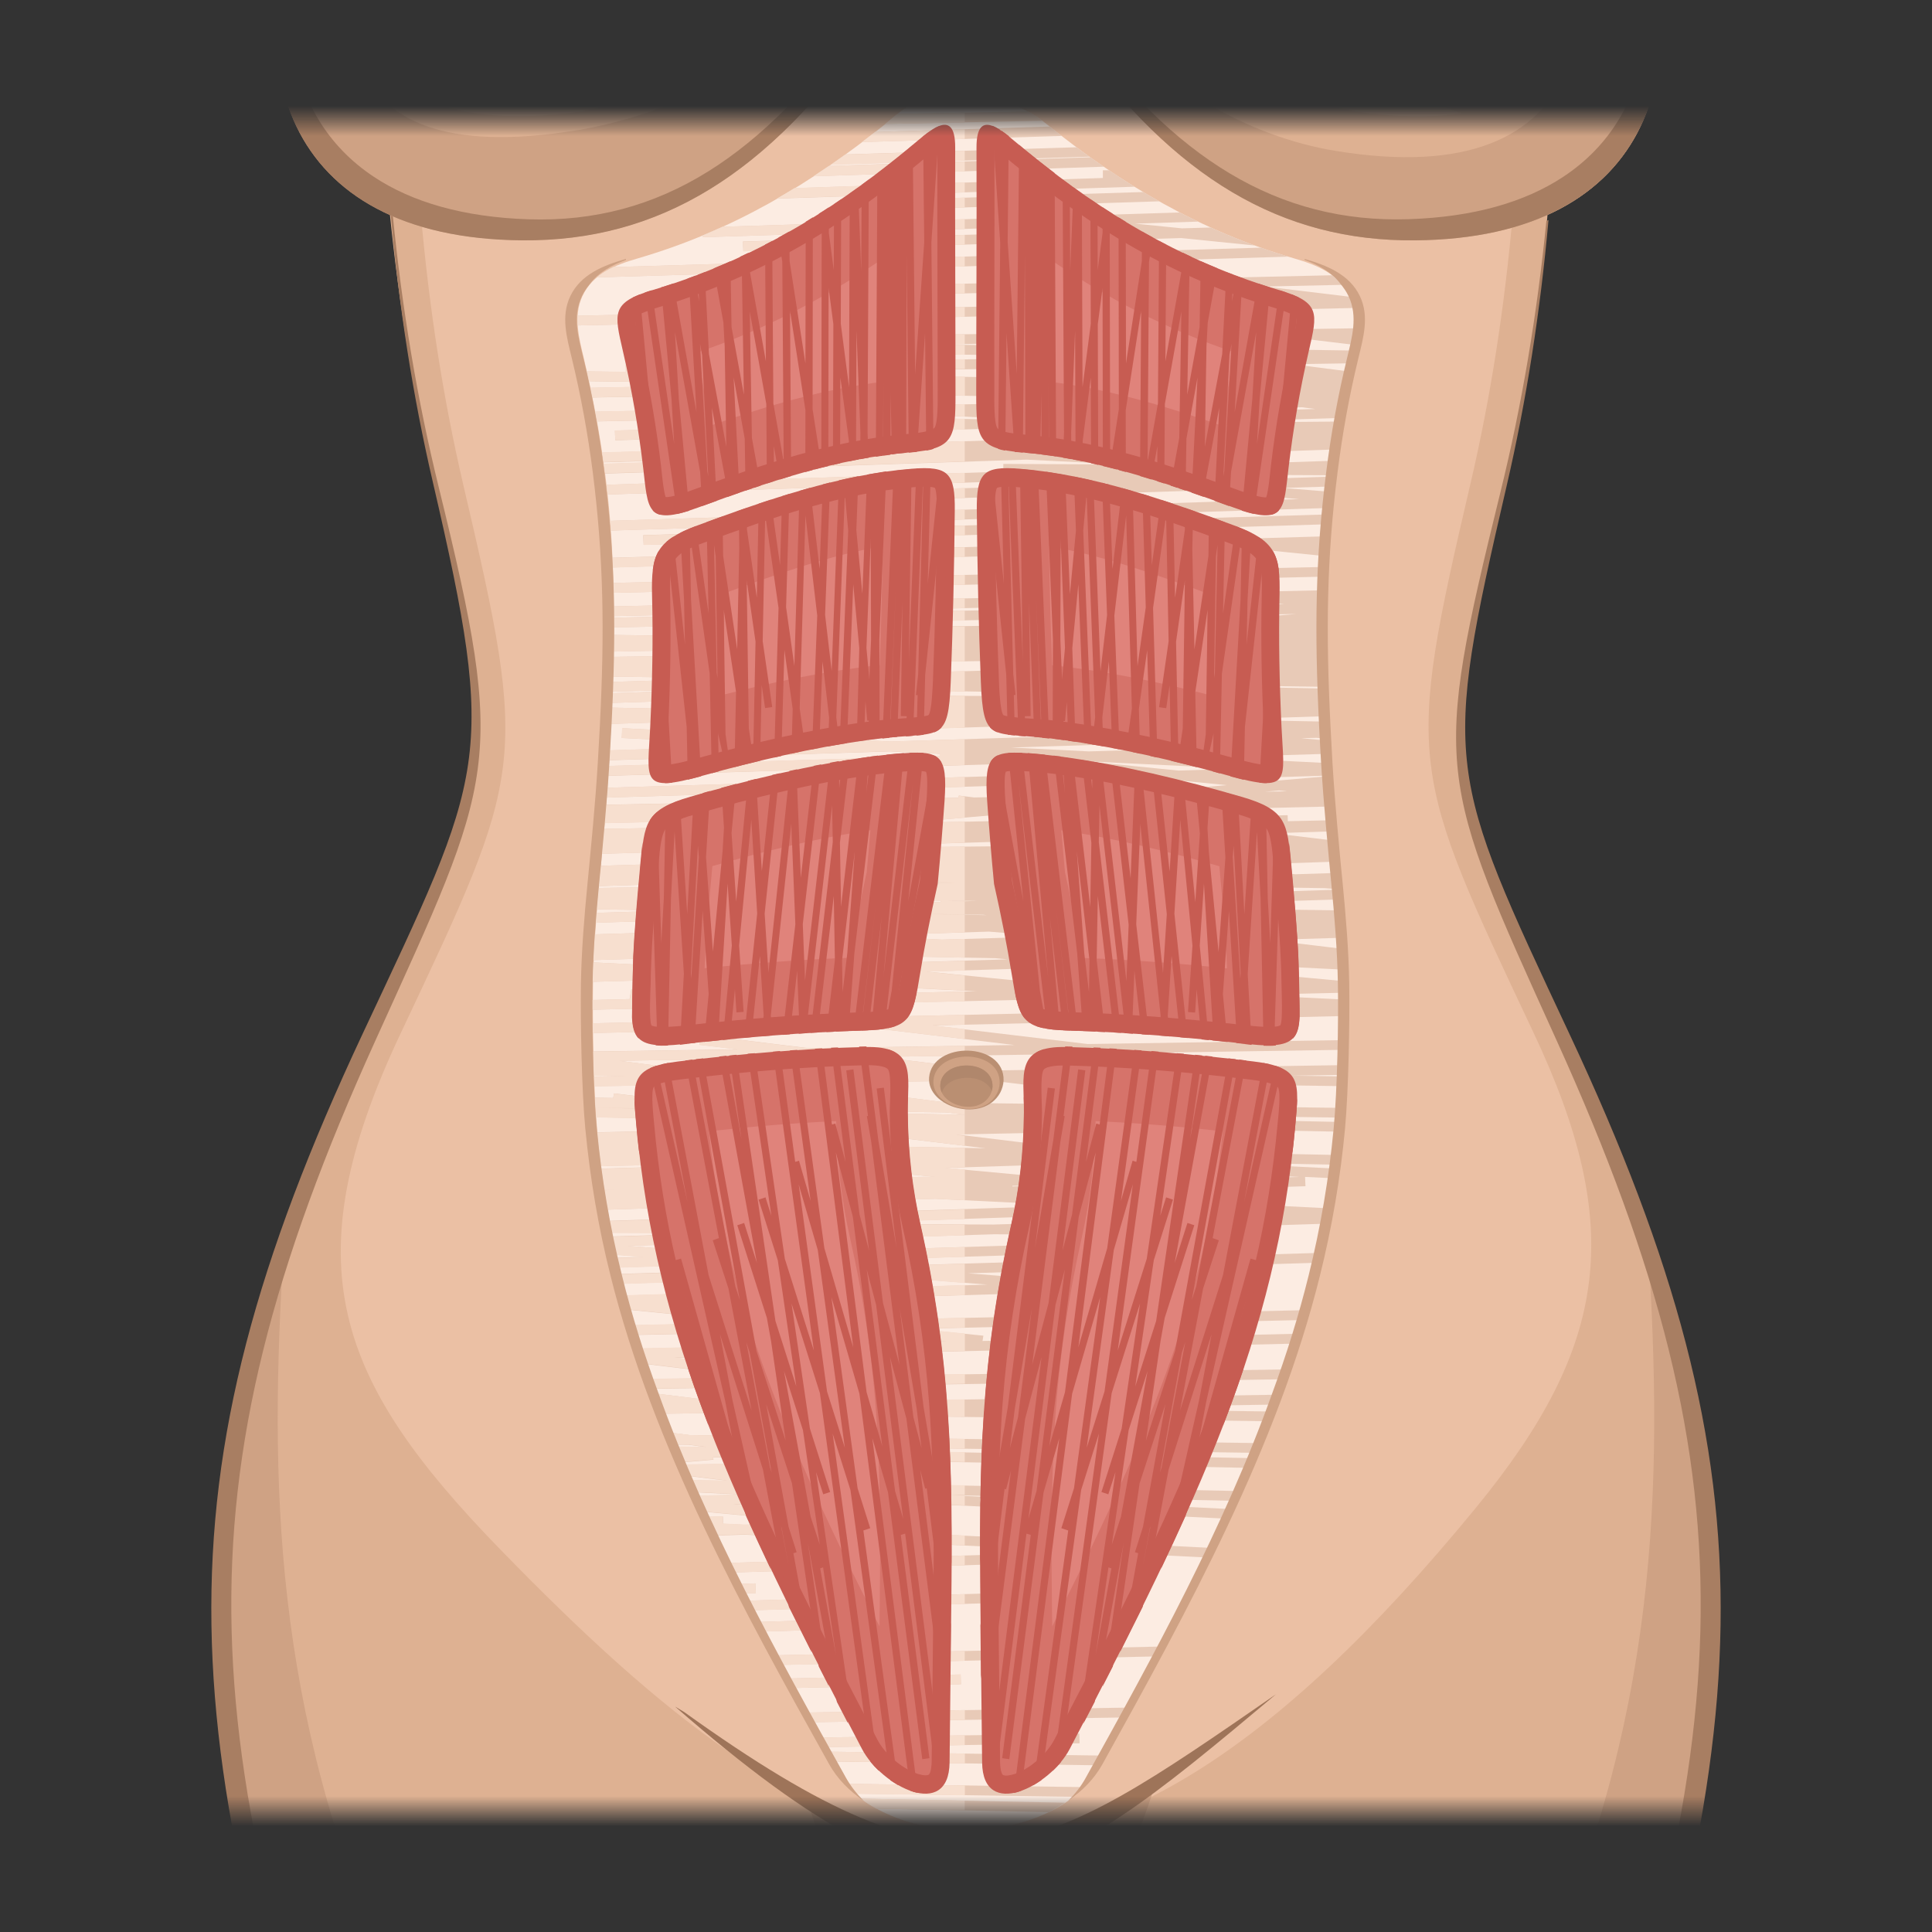<svg width="64" height="64" viewBox="0 0 64 64" fill="none" xmlns="http://www.w3.org/2000/svg">
<rect x="0" y="0" width="64" height="64" fill="#333333" stroke="none"/>
<mask id="mask0" mask-type="alpha" maskUnits="userSpaceOnUse" x="4" y="4" width="56" height="56">
<rect x="4" y="4" width="56" height="56" fill="#C4C4C4"/>
</mask>
<g mask="url(#mask0)">
<path fill-rule="evenodd" clip-rule="evenodd" d="M51.811 76C58.324 57.588 58.956 49.211 51.946 34.258C47.868 25.554 47.71 25.369 49.861 16.107C50.539 13.188 50.998 10.184 51.263 7.119C55.356 5.271 55.941 0.646 53.832 -4.3C53.028 -6.205 52.048 -8.128 51.403 -10H13.043C12.398 -8.128 11.418 -6.205 10.609 -4.3C8.551 0.533 9.062 5.057 12.904 6.986C13.215 10.099 13.717 13.15 14.409 16.107C16.56 25.369 16.406 25.554 12.328 34.258C5.318 49.211 5.704 57.588 12.216 76H51.811Z" fill="#DEB192"/>
<path fill-rule="evenodd" clip-rule="evenodd" d="M36.404 -7.11C36.585 -8.043 37.026 -9.029 37.621 -10H49.048C49.289 -7.896 49.861 -5.812 50.669 -3.973C51.728 -1.566 52.007 -0.026 51.783 1.177C51.361 3.47 48.565 4.143 45.336 3.75C41.011 3.224 35.335 -1.628 36.404 -7.11Z" fill="#E6BA9C"/>
<path fill-rule="evenodd" clip-rule="evenodd" d="M51.742 0.466C51.63 -0.045 51.435 -0.557 51.175 -1.036C48.63 -5.632 43.655 -2.817 45.866 1.494C47.696 5.048 52.657 4.716 51.742 0.466Z" fill="#DEB192"/>
<path fill-rule="evenodd" clip-rule="evenodd" d="M27.791 -7.11C27.61 -8.043 27.169 -9.029 26.575 -10H15.519C15.487 -7.764 15.055 -5.57 13.982 -3.855C10.019 2.475 13.935 4.342 18.854 3.745C23.184 3.224 28.864 -1.628 27.791 -7.11Z" fill="#E6BA9C"/>
<path fill-rule="evenodd" clip-rule="evenodd" d="M17.349 7.914C17.99 7.398 18.808 7.076 19.704 6.848C23.899 5.692 26.811 2.821 28.786 0.514C32.107 -3.367 32.864 -2.334 36.181 0.793C38.754 3.219 42.006 6.119 44.834 6.848C45.68 7.066 46.456 7.365 47.083 7.834C48.165 7.72 49.043 7.474 50.116 7.066C49.846 10.136 49.387 13.14 48.704 16.054C46.539 25.317 46.693 25.502 50.799 34.206C53.823 40.616 53.312 44.549 48.908 49.926C35.266 66.581 27.174 62.231 16.569 51.324C11.125 45.728 9.657 41.895 13.262 34.253C17.368 25.549 17.526 25.364 15.357 16.102C14.674 13.183 14.214 10.179 13.944 7.114C15.134 7.568 16.086 7.82 17.349 7.914Z" fill="#EBC0A4"/>
<path fill-rule="evenodd" clip-rule="evenodd" d="M19.342 11.876C19.184 11.198 18.984 10.487 19.291 9.815C19.63 9.075 20.378 8.777 21.112 8.564C24.238 7.654 26.863 6.1 29.38 4.067C29.515 3.958 29.65 3.845 29.784 3.731C31.094 2.67 33.431 3.11 34.615 4.067C37.128 6.1 39.757 7.654 42.883 8.564C43.613 8.777 44.365 9.075 44.704 9.815C45.011 10.487 44.811 11.198 44.653 11.876C44.361 13.117 44.142 14.373 43.989 15.638C43.641 18.485 43.613 20.916 43.761 24.033C43.85 25.862 43.924 26.744 44.087 28.549C44.11 28.786 44.128 29.023 44.152 29.259C44.254 30.363 44.342 31.472 44.361 32.586C44.379 33.851 44.337 36.125 44.226 37.39C44.077 39.034 43.808 40.659 43.427 42.265C42.071 47.937 39.218 53.333 36.478 58.446C34.922 61.35 29.078 61.345 27.527 58.446C24.791 53.333 21.934 47.937 20.578 42.265C20.192 40.659 19.927 39.034 19.779 37.39C19.663 36.13 19.625 33.851 19.644 32.586C19.663 31.477 19.751 30.368 19.853 29.259C19.876 29.023 19.895 28.786 19.918 28.549C20.081 26.744 20.155 25.867 20.243 24.033C20.452 19.49 20.378 16.301 19.342 11.876Z" fill="#FCECE2"/>
<path fill-rule="evenodd" clip-rule="evenodd" d="M35.168 4.503L28.553 4.707C28.697 4.598 28.846 4.484 28.99 4.371L34.773 4.191C34.903 4.295 35.038 4.399 35.168 4.503ZM34.536 4.001L29.324 4.105L29.38 4.063C29.496 3.968 29.612 3.868 29.729 3.774L34.044 3.688C34.22 3.783 34.388 3.887 34.536 4.001ZM32.841 3.243L30.611 3.286C31.294 3.058 32.093 3.068 32.841 3.243ZM36.566 5.522L26.951 5.839C27.123 5.726 27.29 5.612 27.462 5.498L36.125 5.209C36.269 5.318 36.417 5.422 36.566 5.522ZM36.092 5.19C35.948 5.086 35.809 4.987 35.665 4.878L28.005 5.115C27.847 5.228 27.685 5.342 27.527 5.451L36.092 5.19ZM32.437 14.211L24.851 14.448L29.715 14.685L39.246 14.392L38.68 14.339L35.93 14.368V14.283L32.437 14.211ZM23.913 14.477L20.383 14.586L20.369 14.264L26.031 14.088L21.116 13.989V13.932L19.774 13.96C19.756 13.851 19.737 13.747 19.714 13.638L38.169 13.269L38.512 13.24L28.669 13.046V12.989L19.621 13.169C19.598 13.06 19.579 12.956 19.556 12.847L25.841 12.719L19.509 12.629C19.486 12.52 19.463 12.411 19.44 12.302L20.731 12.321L20.726 12.075L37.221 11.824L21.925 11.606L21.929 11.283L28.284 11.373L28.279 11.127L40.891 10.938L39.646 10.786L39.706 10.464L43.26 10.9L44.848 10.876C44.83 11.056 44.797 11.236 44.76 11.411L43.232 11.227L36.98 11.321L38.545 11.52L44.709 11.61C44.69 11.7 44.667 11.79 44.644 11.876C44.63 11.928 44.621 11.985 44.607 12.037L42.814 12.065L44.551 12.288C44.435 12.809 44.333 13.33 44.245 13.851L41.304 13.941L42.14 13.984L44.221 13.965C44.17 14.273 44.119 14.586 44.077 14.894L37.927 15.098L42.438 15.32L44.026 15.268C44.008 15.391 43.994 15.514 43.98 15.642L43.966 15.742L40.036 15.723L37.881 15.794L39.599 15.931L43.961 15.794C43.947 15.903 43.938 16.012 43.924 16.121L42.493 16.164L43.905 16.277C43.887 16.462 43.868 16.647 43.85 16.832L34.281 17.13L35.846 17.287L43.831 17.045C43.822 17.154 43.812 17.263 43.803 17.372L38.331 17.538L41.36 17.841L43.771 17.77C43.757 17.983 43.743 18.196 43.729 18.405L41.341 18.163L20.294 18.798C20.29 18.689 20.285 18.58 20.28 18.476L38.856 17.917L35.828 17.613L21.321 18.049L21.307 17.727L33.454 17.362L33.482 17.159L20.234 17.576C20.225 17.467 20.22 17.358 20.211 17.253L43.032 16.533L39.59 16.254L27.536 16.633L27.522 16.311L36.696 16.021L35.656 15.936L35.665 15.865L20.132 16.382C20.122 16.273 20.108 16.168 20.095 16.059L33.236 15.623V15.368L37.267 15.387L34.007 15.226L20.048 15.69C20.034 15.581 20.02 15.477 20.006 15.368L30.086 15.036L29.715 15.017L19.997 15.316C19.983 15.207 19.965 15.102 19.951 14.993L25.678 14.818L23.899 14.728L23.913 14.477ZM44.821 10.203C44.797 10.075 44.755 9.952 44.704 9.829L41.908 9.492L44.463 9.436C44.365 9.317 44.249 9.213 44.128 9.118L39.637 9.222L37.398 8.952L37.342 9.275L22.835 9.601L22.845 9.924L39.609 9.545L42.777 9.924L19.133 10.459C19.128 10.568 19.128 10.677 19.138 10.781L44.821 10.203ZM42.675 8.502L19.769 9.189C19.932 9.052 20.118 8.943 20.313 8.848L41.769 8.204C42.066 8.308 42.368 8.407 42.675 8.502ZM41.569 8.133C41.072 7.953 40.584 7.749 40.106 7.536L39.154 7.564L37.593 7.408L39.692 7.341C39.488 7.242 39.283 7.142 39.079 7.038L23.931 7.512C23.718 7.611 23.499 7.706 23.281 7.796L23.286 7.858L36.789 7.431L36.757 7.635L24.61 8L24.623 8.322L39.13 7.886L41.569 8.133ZM38.406 6.669L30.839 6.905L30.825 6.583L37.876 6.361C38.053 6.47 38.229 6.569 38.406 6.669ZM37.583 6.185C37.3 6.01 37.021 5.83 36.743 5.64H36.534V5.896L26.324 6.233C26.133 6.351 25.938 6.465 25.743 6.579L37.583 6.185ZM43.994 27.544C43.984 27.416 43.97 27.293 43.961 27.175L42.66 27.203L42.656 27.004L37.964 27.099L36.278 26.895L43.929 26.72C43.901 26.388 43.877 26.066 43.854 25.725L42.377 25.853L41.523 25.768L43.85 25.697C43.84 25.559 43.831 25.417 43.822 25.27L40.143 25.085L43.808 24.976C43.799 24.829 43.789 24.678 43.785 24.517L43.106 24.455L43.603 24.441L43.785 24.455C43.775 24.318 43.771 24.176 43.761 24.029L43.757 23.901L42.205 23.872L41.044 23.816L43.748 23.73C43.733 23.418 43.72 23.11 43.71 22.806L38.248 22.697L38.164 22.693L38.652 22.678L43.701 22.75C43.664 21.627 43.655 20.584 43.687 19.556L41.773 19.599L38.605 19.22L43.706 19.106C43.71 18.997 43.715 18.888 43.72 18.784L36.329 18.95L34.09 18.68L34.035 18.997L20.322 19.31C20.327 19.419 20.327 19.528 20.327 19.637L36.306 19.272L39.474 19.651L20.331 20.087C20.331 20.196 20.331 20.3 20.331 20.409L41.75 19.921L42.54 20.016L20.331 20.461C20.331 20.57 20.331 20.679 20.331 20.783L36.348 20.461L36.339 20.504L37.583 20.655L24.972 20.845L24.977 21.091L20.331 21.034C20.331 21.214 20.327 21.399 20.322 21.584L26.853 21.451L31.703 21.522L27.545 21.65L20.322 21.759C20.317 21.972 20.313 22.195 20.304 22.413L24.168 22.47L20.299 22.588C20.294 22.697 20.29 22.806 20.29 22.915L25.371 22.759V22.773L25.78 22.783L20.285 22.963C20.28 23.072 20.276 23.181 20.271 23.285L31.898 22.901L38.211 23.024L38.461 23.053L37.709 23.076L30.904 23.048V23.304L30.76 23.309L28.172 23.181L28.159 23.394L24.349 23.522L20.266 23.441C20.257 23.621 20.253 23.801 20.243 23.981L24.359 23.844L27.74 23.91L25.2 23.991L25.213 24.313L34.058 24.034L35.321 24.057L37.895 24.299L29.492 24.564L20.619 24.123L20.596 24.446L25.483 24.687L20.192 24.858C20.188 24.972 20.178 25.076 20.174 25.185L29.478 24.891L31.136 24.972L31.127 25.043L20.164 25.374C20.16 25.483 20.15 25.592 20.146 25.701L33.505 25.299L36.534 25.602L20.113 26.095C20.104 26.203 20.099 26.312 20.09 26.421L39.019 25.848L40.631 26.009L36.993 26.322L32.269 26.417L31.763 26.355L31.749 26.426L20.071 26.658C20.057 26.857 20.039 27.056 20.02 27.265L28.224 27.08L25 27.36L20.006 27.459C19.983 27.715 19.96 27.99 19.932 28.284L22.756 28.198L22.761 28.463L28.934 28.402L26.389 28.483L22.64 28.539V28.596L19.895 28.681C19.876 28.876 19.858 29.07 19.839 29.264L19.83 29.354L25.873 29.155L31.577 29.236L19.825 29.416C19.802 29.653 19.783 29.89 19.765 30.122L22.306 30.16L19.756 30.24C19.746 30.349 19.737 30.458 19.728 30.567L23.174 30.458L29.152 30.577L29.859 30.634L19.7 30.951C19.681 31.235 19.667 31.52 19.653 31.804L22.659 31.714L25.687 32.017L23.634 32.079L19.644 31.88C19.635 32.093 19.63 32.306 19.625 32.524L23.63 32.406L32.353 32.837L23.151 33.045L20.912 32.775L20.856 33.097L19.621 33.126C19.621 33.23 19.621 33.339 19.621 33.448L23.128 33.367L26.296 33.746L19.635 33.898C19.635 34.002 19.635 34.111 19.639 34.22L28.586 34.017L33.612 34.618L26.784 34.722L23.23 34.287L23.17 34.609L24.415 34.76L19.649 34.831C19.653 35.102 19.663 35.372 19.672 35.632L20.745 35.646L19.672 35.661C19.677 35.77 19.681 35.879 19.686 35.983L24.048 35.916L28.493 36.485L21.758 36.39L20.341 36.22L20.313 36.371L19.704 36.362C19.709 36.471 19.714 36.58 19.723 36.689L21.73 36.717L21.855 36.731L19.728 36.689C19.732 36.803 19.741 36.911 19.746 37.011L25.046 37.115L27.076 37.362L19.788 37.508C19.825 37.883 19.867 38.252 19.913 38.627L25.906 38.508L26.073 38.522L19.923 38.712C19.955 38.949 19.988 39.181 20.02 39.418L20.396 39.413L20.02 39.423C20.039 39.532 20.053 39.636 20.071 39.745L21.07 39.716L20.071 39.749C20.09 39.858 20.108 39.963 20.127 40.072L30.978 39.712L35.493 39.934L20.192 40.441C20.215 40.574 20.239 40.702 20.266 40.834L23.825 40.849L20.29 40.958C20.331 41.161 20.373 41.361 20.415 41.564L21.326 41.635L20.438 41.664C20.462 41.773 20.485 41.877 20.513 41.986L24.224 41.867L26.203 42.029L20.564 42.199L20.578 42.261C20.596 42.346 20.619 42.436 20.643 42.521L29.134 42.265L32.706 42.554L20.745 42.914C20.787 43.076 20.828 43.237 20.875 43.393L25.051 43.81L21.019 43.9C21.052 44.009 21.084 44.113 21.112 44.222L27.685 44.075L31.354 44.445L21.251 44.672C21.307 44.843 21.358 45.018 21.418 45.189L25.079 45.629L21.581 45.681C21.618 45.791 21.655 45.895 21.692 46.004L27.48 45.918L30.885 46.326L30.941 46.004L29.905 45.88L42.428 45.691C42.465 45.582 42.503 45.473 42.54 45.364L27.508 45.592L22.352 44.976L42.814 44.511C42.846 44.402 42.879 44.293 42.911 44.184L32.548 44.421L32.576 44.246L30.328 44.019L43.032 43.73C43.065 43.62 43.093 43.511 43.125 43.403L27.694 43.753L22.143 43.199L39.771 42.668L39.757 42.346L34.193 42.512L34.211 42.351L32.065 42.18L43.515 41.834C43.538 41.725 43.562 41.616 43.59 41.507L29.139 41.943L27.127 41.782L36.947 41.474L36.933 41.152L24.233 41.55L20.791 41.27L32.915 40.887L34.318 40.891V40.839L43.785 40.541C43.817 40.365 43.85 40.195 43.877 40.02L34.908 39.574L36.766 39.513L36.975 39.532L36.98 39.503L43.246 39.295L43.232 38.987L44.035 39.025C44.049 38.916 44.063 38.811 44.077 38.702L39.952 38.499L44.096 38.579C44.11 38.47 44.124 38.366 44.133 38.257L41.09 38.195L41.086 38.049L38.169 38.139L35.883 38.091L31.684 37.58L36.441 37.485L37.69 37.646L37.727 37.461L40.375 37.409L44.212 37.485L44.221 37.376C44.226 37.309 44.235 37.238 44.24 37.163L41.666 37.11V37.058L40.38 37.082L35.54 36.987L35.53 36.897L44.254 37.02C44.263 36.916 44.268 36.807 44.277 36.698L31.387 36.528L26.347 35.883L31.772 35.803L33.054 35.822L38.252 36.461L38.313 36.139L36.065 35.86L44.309 35.978C44.314 35.869 44.319 35.765 44.324 35.656L42.8 35.632L44.324 35.608C44.328 35.499 44.333 35.391 44.333 35.286L32.808 35.462L29.129 35.011L36.013 34.907L39.418 35.315L39.474 34.992L38.438 34.869L44.337 34.779C44.342 34.67 44.342 34.561 44.342 34.457L36.032 34.585L30.876 33.969L44.351 33.661C44.351 33.467 44.351 33.277 44.351 33.102L41.341 32.955L44.351 32.889C44.351 32.785 44.351 32.685 44.347 32.59V32.486L38.642 31.956L40.217 31.908L44.337 32.112C44.328 31.88 44.319 31.643 44.305 31.411L42.029 31.136L44.286 31.07C44.268 30.766 44.245 30.463 44.221 30.155L42.219 30.127L40.575 29.918L41.453 29.89L42.856 29.894V29.842L44.193 29.8C44.184 29.691 44.175 29.586 44.166 29.477L41.448 29.563L37.695 29.549L37.198 29.487L37.337 29.482L42.605 29.402L43.882 29.421L44.161 29.444L44.142 29.264L44.11 28.923L42.911 28.961L40.524 28.667L44.077 28.549C44.054 28.293 44.031 28.051 44.012 27.824L42.15 27.601L43.994 27.544ZM21.739 46.165L24.261 46.477L42.242 46.203C42.205 46.312 42.163 46.421 42.126 46.53L34.258 46.648L42.043 46.757C42.001 46.866 41.964 46.97 41.922 47.079L27.522 46.876L29.775 47.15L29.715 47.472L24.517 46.833L23.239 46.814L21.994 46.833C21.897 46.61 21.818 46.388 21.739 46.165ZM22.217 47.458C22.268 47.591 22.32 47.724 22.371 47.856L22.807 47.861L23.425 47.942L22.398 47.923C22.468 48.098 22.538 48.269 22.608 48.444L23.634 48.354L23.625 48.273L26.435 48.33L27.23 48.43L22.64 48.52C22.691 48.643 22.742 48.771 22.798 48.894L24.108 49.055L22.854 49.031C22.91 49.164 22.97 49.301 23.026 49.434L24.563 49.51L23.081 49.557C23.156 49.733 23.235 49.903 23.309 50.078L27.095 50.429L24.642 50.51L23.955 50.476L23.95 50.239L23.383 50.244C23.476 50.453 23.569 50.661 23.667 50.87L24.637 50.837L39.99 51.595C40.041 51.49 40.087 51.381 40.138 51.277L28.567 50.704L31.34 50.614L31.326 50.292L28.456 50.386L28.474 50.235L24.298 49.846L28.6 49.714L40.584 50.306C40.631 50.202 40.677 50.093 40.724 49.988L31.405 49.529L40.844 49.714C40.891 49.605 40.937 49.5 40.984 49.391L27.336 49.121L24.735 48.804L29.77 48.704L29.761 48.396L41.309 48.624C41.355 48.515 41.397 48.411 41.439 48.302L26.472 48.003L25.706 47.904L41.508 48.126C41.55 48.017 41.597 47.913 41.639 47.804L22.845 47.539L22.217 47.458ZM32.437 13.889L33.226 13.866L31.447 13.776L31.452 13.723L27.833 13.795L32.437 13.889ZM37.267 13.742L43.571 13.548L43.12 13.491L38.197 13.591L37.068 13.69L37.059 13.614L35.377 13.648L37.267 13.742ZM41.564 12.975L41.876 12.947L41.253 12.937L41.546 12.975H41.564ZM35.293 12.53L36.794 12.501L36.812 12.402L37.518 12.487L42.721 12.383L40.519 12.103L23.388 12.364L35.293 12.53ZM34.007 14.899L33.751 14.884L41.857 14.638H41.876L34.007 14.899ZM30.941 11.411L35.711 11.478L35.739 11.336L30.941 11.411ZM38.322 12.909L38.197 12.894L35.934 12.861L38.322 12.909ZM27.569 21.972L33.593 21.882L33.598 22.053L38.573 22.001L38.731 22.02L33.872 22.171L33.51 22.129L33.5 22.186L31.359 22.252L22.677 22.124L27.569 21.972ZM38.907 21.3L36.311 21.262L41.583 21.157L41.973 21.205L38.907 21.3ZM39.781 20.608L38.313 20.428L42.944 20.338L39.781 20.608ZM38.652 22.352H38.559L40.445 22.295L38.652 22.352ZM39.966 24.157L40.7 24.213L40.501 24.218L39.753 24.147L39.966 24.157ZM42.228 24.706L36.069 24.891L33.491 24.763L40.487 24.545L42.228 24.706ZM30.472 23.645L30.76 23.636L31.271 23.659L30.472 23.645ZM41.871 23.47L37.272 23.612L35.553 23.474L37.709 23.403L41.462 23.418L41.871 23.47ZM41.03 25.464L39.037 25.526L36.009 25.223H36.069L41.03 25.464ZM42.373 26.184L42.637 26.213L41.899 26.227L42.373 26.184ZM33.338 26.966L33.979 26.952L35.618 27.146L29.914 27.26L33.338 26.966ZM39.976 27.672L42.238 27.942L35.214 28.013L34.067 27.871L34.039 28.023L25.71 28.108L39.976 27.672ZM38.434 28.738L40.816 29.032L40.598 29.037L32.91 28.928L32.855 28.923L38.434 28.738ZM25.878 28.828L25.683 28.824L26.384 28.8L26.807 28.795L25.878 28.828ZM41.508 30.818L39.897 30.866L39.102 30.771L41.508 30.818ZM42.233 32.605L36.854 32.728L35.354 32.652L30.685 32.183L36.004 32.022L42.233 32.605ZM33.38 31.78L28.2 31.936L25.172 31.633L26.045 31.605L32.985 31.742L33.38 31.78ZM21.953 31.202L25.822 31.079L25.813 31.183L27.123 31.25L26.045 31.283L21.953 31.202ZM28.521 30.994L32.757 30.861L34.736 31.022L31.201 31.126L28.521 30.994ZM35.27 31.33L37.667 31.259L41.239 31.548L40.45 31.572L39.873 31.562L35.27 31.33ZM37.737 30.932H37.681L35.67 30.771L36.264 30.752L37.737 30.932ZM32.688 30.316L30.305 30.269L32.567 30.302L32.688 30.316ZM37.83 30.378L37.007 30.406L35.911 30.382L35.618 30.345L37.83 30.378ZM31.164 29.875L29.394 29.932L25.167 29.871L26.872 29.814L31.169 29.833L31.164 29.875ZM31.419 29.838L32.362 29.842L31.638 29.866L31.419 29.838ZM36.492 30.032L38.512 29.97L39.33 30.075L36.492 30.032ZM43.102 33.363L41.09 33.41L41.114 33.263L43.102 33.363ZM27.712 32.278L28.182 32.263L28.916 32.339L27.712 32.278ZM29.087 37.281L28.27 37.181L29.872 37.215L29.087 37.281ZM29.362 37.641L32.65 38.039L29.032 37.968L26.398 37.835L28.47 37.655L29.362 37.641ZM22.422 38.181L23.04 38.238L21.367 38.271L22.422 38.181ZM34.778 38.579L43.037 38.987L36.775 39.195L35.855 39.11L35.851 38.93L34.123 38.949L31.308 38.688L34.778 38.579ZM28.683 38.769L30.973 38.982L24.164 39.053L22.371 38.963L28.683 38.769ZM34.197 39.281L33.538 39.304V39.281L34.104 39.276L34.197 39.281ZM25.436 33.31L36.218 33.069L39.887 33.438L28.609 33.694L25.436 33.31ZM20.508 35.139L26.756 35.045L30.072 35.452L22.078 35.343L20.508 35.139ZM31.972 36.93L25.079 36.793L24.786 36.755L31.354 36.85L31.972 36.93ZM42.261 40.271L32.906 40.565L27.011 40.541L35.688 40.252L35.674 39.944L42.261 40.271ZM29.199 48.387V48.382L29.371 48.387H29.199ZM24.089 51.775L32.576 51.509L32.59 51.831L24.243 52.092C24.192 51.988 24.14 51.879 24.089 51.775ZM24.428 52.471L25.023 52.452L25.037 52.774L24.582 52.789C24.531 52.684 24.48 52.58 24.428 52.471ZM24.698 53.026C24.749 53.135 24.805 53.239 24.856 53.343L35.419 53.026L35.405 52.703L24.698 53.026ZM25.051 53.731L27.852 53.646L27.866 53.968L25.213 54.049C25.158 53.945 25.102 53.84 25.051 53.731ZM25.613 54.835L38.526 54.542L38.359 54.869L25.78 55.153C25.724 55.049 25.669 54.944 25.613 54.835ZM26.012 55.603L31.823 55.47L31.833 55.792L26.18 55.92L26.012 55.603ZM26.607 56.731L37.472 56.565L37.3 56.892L26.774 57.053L26.607 56.731ZM27.044 57.56L35.753 57.427L35.763 57.749L27.22 57.877L27.044 57.56ZM27.294 58.024L36.627 58.157L36.473 58.446C36.469 58.455 36.459 58.465 36.455 58.479L27.471 58.351L27.294 58.024ZM27.973 59.09L35.781 59.199L35.776 59.332C35.707 59.398 35.633 59.46 35.553 59.521L28.302 59.417C28.186 59.313 28.075 59.204 27.973 59.09ZM28.516 59.583L35.284 59.716C35.112 59.829 34.926 59.934 34.736 60.028L29.041 59.915C28.855 59.82 28.679 59.706 28.516 59.583Z" fill="#E8CAB7"/>
<path fill-rule="evenodd" clip-rule="evenodd" d="M31.958 4.603L28.553 4.707C28.697 4.598 28.846 4.484 28.99 4.371L31.958 4.281V4.603ZM31.958 4.053L29.32 4.105L29.375 4.063C29.492 3.968 29.608 3.868 29.724 3.774L31.958 3.731V4.053ZM31.958 3.257L30.607 3.286C31.029 3.148 31.494 3.096 31.958 3.12V3.257ZM31.958 5.674L26.946 5.839C27.118 5.726 27.285 5.612 27.457 5.498L31.958 5.351V5.674ZM31.958 5.318V4.996L28 5.119C27.843 5.233 27.68 5.347 27.522 5.456L31.958 5.318ZM31.958 14.226L24.851 14.444L29.715 14.685L31.958 14.614V15.287L20.044 15.68C20.029 15.571 20.016 15.467 20.002 15.358L30.082 15.026L29.71 15.008L19.992 15.306C19.978 15.197 19.96 15.093 19.946 14.984L25.673 14.809L23.894 14.719L23.913 14.472L20.383 14.581L20.369 14.259L26.031 14.084L21.116 13.984V13.927L19.774 13.956C19.756 13.847 19.737 13.742 19.714 13.633L31.958 13.387V13.799L31.447 13.776L31.452 13.723L27.833 13.795L31.958 13.875V14.226ZM31.958 13.107L28.669 13.041V12.984L19.621 13.164C19.598 13.055 19.579 12.951 19.556 12.842L25.841 12.714L19.509 12.624C19.486 12.515 19.463 12.406 19.44 12.297L20.731 12.316L20.726 12.07L31.963 11.899V12.222L23.393 12.35L31.963 12.473V13.107H31.958ZM31.958 11.752L21.92 11.61L21.925 11.288L28.279 11.378L28.275 11.132L31.958 11.075V11.397L30.941 11.411L31.958 11.425V11.752ZM31.958 18.452L20.304 18.803C20.299 18.694 20.294 18.585 20.29 18.48L31.958 18.13V18.452ZM31.958 17.732L21.326 18.054L21.312 17.732L31.963 17.41V17.732H31.958ZM31.958 17.206V16.884L20.211 17.253C20.22 17.362 20.229 17.471 20.234 17.576L31.958 17.206ZM31.958 16.495L27.536 16.633L27.522 16.311L31.963 16.168V16.495H31.958ZM31.958 15.988V15.661L20.09 16.059C20.104 16.168 20.113 16.277 20.127 16.381L31.958 15.988ZM31.958 10.492L19.138 10.781C19.128 10.672 19.128 10.563 19.133 10.459L31.958 10.17V10.492ZM31.958 9.715L22.845 9.924L22.835 9.601L31.958 9.393V9.715ZM31.958 8.824L19.769 9.189C19.932 9.052 20.118 8.943 20.313 8.848L31.958 8.497V8.824ZM31.958 8.104L24.628 8.327L24.614 8.005L31.958 7.782V8.104ZM31.958 7.583V7.261L23.931 7.512C23.718 7.611 23.499 7.706 23.281 7.796L23.286 7.858L31.958 7.583ZM31.958 6.872L30.839 6.905L30.825 6.583L31.958 6.545V6.872ZM31.958 6.37V6.043L26.324 6.228C26.133 6.346 25.938 6.46 25.743 6.574L31.958 6.37ZM31.958 33.941L30.881 33.964L31.958 34.092V34.419L28.581 34.017L19.635 34.22C19.635 34.111 19.63 34.002 19.63 33.898L26.3 33.746L23.133 33.367L19.625 33.448C19.625 33.334 19.625 33.23 19.625 33.126L20.861 33.097L20.917 32.775L23.156 33.045L31.953 32.846V33.168L25.432 33.315L28.6 33.694L31.953 33.618V33.941H31.958ZM31.958 34.969V34.647L26.784 34.727L23.23 34.291L23.17 34.614L24.415 34.765L19.649 34.836C19.653 35.106 19.663 35.376 19.672 35.637L20.745 35.651L19.672 35.665C19.677 35.774 19.681 35.883 19.686 35.987L24.048 35.921L28.493 36.49L21.758 36.395L20.341 36.224L20.313 36.376L19.704 36.367C19.709 36.475 19.714 36.584 19.723 36.694L21.73 36.722L21.855 36.736L19.728 36.694C19.732 36.807 19.741 36.916 19.746 37.016L25.046 37.12L27.076 37.366L19.788 37.513C19.825 37.887 19.867 38.257 19.913 38.631L25.906 38.513L26.073 38.527L19.923 38.717C19.955 38.953 19.988 39.186 20.02 39.423L20.396 39.418L20.02 39.427C20.039 39.536 20.053 39.641 20.071 39.749L21.07 39.721L20.071 39.749C20.09 39.858 20.108 39.963 20.127 40.072L30.978 39.712L31.963 39.759V38.745L31.312 38.683L31.963 38.664V38.025L29.036 37.968L26.403 37.835L28.474 37.655L29.362 37.636L31.958 37.954V37.627L31.675 37.594L31.958 37.589V36.93L25.074 36.793L24.782 36.755L31.35 36.85L31.958 36.926V36.532L31.387 36.528L26.347 35.883L31.772 35.803L31.963 35.807V35.362L29.129 35.011L31.958 34.969ZM31.958 40.92L20.787 41.27L24.229 41.55L31.958 41.308V41.635L27.123 41.787L29.134 41.948L31.958 41.863V42.502L29.125 42.275L20.633 42.531C20.61 42.445 20.592 42.355 20.568 42.27L20.554 42.209L26.194 42.038L24.215 41.877L20.503 41.995C20.48 41.886 20.452 41.782 20.429 41.673L21.316 41.645L20.406 41.574C20.364 41.375 20.322 41.171 20.28 40.967L23.815 40.858L20.257 40.844C20.229 40.711 20.206 40.583 20.183 40.451L31.953 40.062V40.384L27.006 40.55L31.953 40.569V40.92H31.958ZM31.958 42.9L22.143 43.194L27.694 43.748L31.963 43.654V43.976L30.332 44.014L31.963 44.175V44.748L22.343 44.966L27.499 45.582L31.963 45.516V45.838L29.9 45.871L30.936 45.994L30.881 46.316L27.476 45.909L21.688 45.994C21.651 45.885 21.613 45.781 21.576 45.672L25.074 45.62L21.414 45.179C21.358 45.009 21.302 44.838 21.247 44.663L31.35 44.435L27.68 44.066L21.107 44.213C21.075 44.104 21.042 43.999 21.014 43.891L25.046 43.8L20.87 43.384C20.828 43.222 20.782 43.061 20.74 42.905L31.963 42.569V42.9H31.958ZM31.958 32.813V32.316L30.685 32.188L31.958 32.15V31.828L28.196 31.941L25.167 31.638L26.045 31.605L31.958 31.723V31.103L31.201 31.126L28.521 30.994L31.958 30.885V30.302L30.3 30.269L31.958 30.292V29.852L31.642 29.861L31.419 29.833L31.958 29.837V28.047L25.71 28.108L31.958 27.914V27.217L29.91 27.26L31.958 27.085V26.384L31.758 26.36L31.744 26.431L20.067 26.663C20.053 26.862 20.034 27.061 20.016 27.27L28.219 27.085L24.995 27.364L20.006 27.459C19.983 27.715 19.96 27.99 19.932 28.284L22.756 28.198L22.761 28.463L28.934 28.402L26.389 28.483L22.64 28.539V28.596L19.895 28.681C19.876 28.876 19.858 29.07 19.839 29.264L19.83 29.354L25.873 29.155L31.577 29.236L19.825 29.416C19.802 29.653 19.783 29.89 19.765 30.122L22.306 30.16L19.756 30.24C19.746 30.349 19.737 30.458 19.728 30.567L23.174 30.458L29.152 30.577L29.859 30.634L19.7 30.951C19.681 31.235 19.667 31.52 19.653 31.804L22.659 31.714L25.687 32.017L23.634 32.079L19.644 31.88C19.635 32.093 19.63 32.306 19.625 32.524L23.63 32.406L31.958 32.813ZM31.958 26.061L20.09 26.421C20.099 26.312 20.108 26.203 20.113 26.095L31.958 25.739V26.061ZM31.958 25.341L20.141 25.697C20.146 25.592 20.155 25.483 20.16 25.37L31.122 25.038L31.131 24.967L29.473 24.886L20.169 25.18C20.174 25.076 20.183 24.967 20.188 24.853L25.474 24.687L20.587 24.446L20.61 24.123L29.482 24.564L31.953 24.488V25.341H31.958ZM31.958 24.105V23.053L30.899 23.048V23.304L30.755 23.308L28.168 23.181L28.154 23.394L24.345 23.522L20.262 23.441C20.253 23.621 20.248 23.801 20.239 23.981L24.354 23.844L27.736 23.91L25.195 23.991L25.209 24.313L31.958 24.105ZM31.958 22.901H31.893L20.266 23.285C20.271 23.176 20.276 23.067 20.28 22.963L25.776 22.783L25.367 22.773V22.759L20.285 22.915C20.29 22.806 20.294 22.697 20.294 22.588L24.164 22.47L20.299 22.413C20.304 22.19 20.313 21.972 20.317 21.759L27.541 21.65L31.698 21.522L26.849 21.451L20.317 21.584C20.322 21.399 20.322 21.219 20.327 21.034L24.977 21.101L24.972 20.854L31.958 20.75V21.906L27.569 21.972L22.677 22.124L31.354 22.247L31.958 22.228V22.901ZM31.958 20.556V20.229L20.331 20.461C20.331 20.57 20.331 20.679 20.331 20.783L31.958 20.556ZM31.958 20.143L20.331 20.409C20.331 20.3 20.331 20.191 20.331 20.087L31.958 19.821V20.143ZM31.958 19.371L20.327 19.637C20.327 19.528 20.322 19.419 20.322 19.31L31.963 19.044V19.371H31.958ZM21.739 46.165C21.818 46.388 21.897 46.61 21.98 46.833L23.225 46.814L24.503 46.833L29.701 47.472L29.761 47.15L27.508 46.876L31.953 46.937V46.354L24.257 46.473L21.739 46.165ZM22.217 47.458L22.845 47.539L31.958 47.667V47.989L25.706 47.899L26.472 47.998L31.958 48.107V48.43L29.756 48.387L29.766 48.695L24.73 48.794L27.332 49.112L31.958 49.202V49.524L31.401 49.515L31.958 49.543V49.87L28.595 49.704L24.294 49.837L28.47 50.225L28.451 50.377L31.322 50.282L31.336 50.604L28.563 50.694L31.958 50.865V51.192L24.633 50.827L23.662 50.86C23.564 50.652 23.472 50.443 23.379 50.235L23.945 50.23L23.95 50.467L24.637 50.5L27.09 50.419L23.304 50.069C23.225 49.894 23.151 49.723 23.077 49.548L24.558 49.5L23.021 49.425C22.965 49.292 22.905 49.154 22.849 49.022L24.103 49.045L22.793 48.884C22.742 48.761 22.686 48.633 22.635 48.51L27.225 48.42L26.43 48.321L23.62 48.264L23.63 48.344L22.603 48.434C22.533 48.259 22.464 48.088 22.394 47.913L23.421 47.932L22.803 47.852L22.366 47.847C22.32 47.724 22.268 47.591 22.217 47.458ZM30.472 23.645L30.76 23.635L31.271 23.659L30.472 23.645ZM25.878 28.828L25.683 28.824L26.384 28.8L26.807 28.795L25.878 28.828ZM21.953 31.202L25.822 31.079L25.813 31.183L27.123 31.25L26.045 31.283L21.953 31.202ZM31.164 29.875L29.394 29.932L25.167 29.871L26.872 29.814L31.169 29.833L31.164 29.875ZM27.713 32.278L28.182 32.263L28.916 32.339L27.713 32.278ZM29.087 37.281L28.27 37.181L29.872 37.215L29.087 37.281ZM22.422 38.181L23.04 38.238L21.367 38.271L22.422 38.181ZM28.683 38.769L30.973 38.982L24.164 39.053L22.371 38.963L28.683 38.769ZM20.508 35.139L26.756 35.045L30.072 35.452L22.078 35.343L20.508 35.139ZM29.199 48.387L29.371 48.382L29.199 48.377V48.387ZM24.089 51.775L31.958 51.528V51.85L24.243 52.092C24.192 51.988 24.14 51.879 24.089 51.775ZM24.428 52.471L25.023 52.452L25.037 52.774L24.582 52.789C24.531 52.684 24.48 52.58 24.428 52.471ZM24.698 53.026L31.958 52.807V53.134L24.856 53.348C24.8 53.239 24.749 53.13 24.698 53.026ZM25.051 53.731L27.852 53.646L27.866 53.968L25.213 54.049C25.158 53.945 25.102 53.84 25.051 53.731ZM25.613 54.835L31.958 54.693V55.015L25.776 55.158C25.724 55.049 25.669 54.944 25.613 54.835ZM26.012 55.603L31.823 55.47L31.833 55.792L26.18 55.92L26.012 55.603ZM26.607 56.731L31.963 56.65V56.972L26.779 57.053L26.607 56.731ZM27.044 57.56L31.958 57.484V57.806L27.215 57.877L27.044 57.56ZM27.294 58.024L31.963 58.09V58.413L27.471 58.346L27.294 58.024ZM27.973 59.09L31.963 59.147V59.474L28.312 59.422C28.186 59.313 28.075 59.204 27.973 59.09ZM28.516 59.583L31.958 59.649V59.971L29.036 59.915C28.855 59.82 28.679 59.706 28.516 59.583Z" fill="#F7DFCF"/>
<path fill-rule="evenodd" clip-rule="evenodd" d="M51.811 76C57.372 60.289 58.64 51.883 54.543 40.465C55.077 48.444 55.128 56.28 51.05 65.458C49.628 68.656 48.662 72.338 48.592 76H51.811Z" fill="#CFA284"/>
<path fill-rule="evenodd" clip-rule="evenodd" d="M29.747 61.431C28.855 61.099 27.894 60.587 26.811 59.881C27.22 61.127 28.154 63.264 28.721 65.747C29.566 69.428 29.603 73.906 29.608 76H31.131C30.462 70.319 31.224 66.486 29.747 61.431Z" fill="#CFA284"/>
<path fill-rule="evenodd" clip-rule="evenodd" d="M38.22 59.265C36.668 60.393 35.349 61.203 34.062 61.611C32.632 66.751 33.059 70.907 32.971 76.005H34.847C34.894 73.252 35.098 69.964 35.735 67.04C36.45 63.748 37.7 60.905 38.22 59.265Z" fill="#CFA284"/>
<path fill-rule="evenodd" clip-rule="evenodd" d="M50.06 -10C50.241 -8.711 50.613 -7.389 51.17 -5.921C53.535 0.296 52.954 6.417 44.258 5.001C41.3 4.517 38.559 2.831 36.641 0.708C35.461 -0.6 34.796 0.225 35.804 1.575C39.056 5.948 42.521 7.995 46.864 7.962C54.803 7.896 56.545 2.058 53.832 -4.3C53.024 -6.205 52.048 -8.128 51.403 -10H50.06Z" fill="#CFA284"/>
<path fill-rule="evenodd" clip-rule="evenodd" d="M33.133 36.196C33.198 36.072 33.236 35.935 33.245 35.802C33.287 34.495 30.885 34.485 30.778 35.689C30.695 36.684 32.571 37.228 33.133 36.196Z" fill="#BA8F72"/>
<path fill-rule="evenodd" clip-rule="evenodd" d="M33.017 36.238C33.078 36.13 33.11 36.006 33.115 35.888C33.152 34.727 31.015 34.718 30.922 35.788C30.848 36.674 32.516 37.158 33.017 36.238Z" fill="#CFA284"/>
<path fill-rule="evenodd" clip-rule="evenodd" d="M32.799 36.276C32.845 36.191 32.873 36.096 32.878 36.001C32.906 35.082 31.22 35.078 31.15 35.921C31.09 36.617 32.404 36.996 32.799 36.276Z" fill="#BA8F72"/>
<path fill-rule="evenodd" clip-rule="evenodd" d="M32.855 36.139C32.869 36.092 32.873 36.044 32.878 35.997C32.906 35.078 31.22 35.073 31.15 35.916C31.141 36.016 31.159 36.106 31.201 36.191C31.396 35.566 32.599 35.532 32.855 36.139Z" fill="#B0876C"/>
<path fill-rule="evenodd" clip-rule="evenodd" d="M28.553 57.934C24.285 49.794 21.706 44.241 21.084 37.29C20.954 35.836 20.866 35.362 22.459 35.163C24.517 34.912 26.579 34.736 28.651 34.684C30.384 34.637 30.063 35.613 30.072 36.84C30.082 38.219 30.235 39.399 30.481 40.507C31.498 45.004 31.568 48.524 31.512 53.229L31.456 58.384C31.433 60.312 29.204 59.18 28.553 57.934ZM35.437 57.934C39.706 49.794 42.284 44.241 42.907 37.29C43.037 35.836 43.125 35.362 41.532 35.163C39.474 34.912 37.412 34.736 35.34 34.684C33.607 34.637 33.928 35.613 33.918 36.84C33.909 38.219 33.756 39.399 33.51 40.507C32.492 45.004 32.423 48.524 32.478 53.229L32.534 58.384C32.557 60.312 34.787 59.18 35.437 57.934ZM43.037 32.6C43.06 34.248 43.241 34.798 41.337 34.585C39.372 34.367 37.402 34.196 35.428 34.139C33.821 34.092 33.765 33.798 33.51 32.244C33.361 31.335 33.171 30.354 32.929 29.283C32.841 28.369 32.766 27.454 32.701 26.535C32.595 24.967 32.836 24.843 34.285 24.971C34.578 24.995 34.871 25.028 35.163 25.066C37.156 25.336 39.158 25.824 41.123 26.393C42.614 26.824 42.647 27.26 42.767 28.653C42.791 28.89 42.809 29.127 42.832 29.368C42.939 30.486 43.023 31.567 43.037 32.6ZM42.452 24.085C42.382 22.621 42.354 21.167 42.386 19.717C42.419 18.357 42.247 17.907 40.867 17.4C38.554 16.547 36.181 15.723 33.784 15.528C32.562 15.429 32.344 15.671 32.358 16.917C32.376 18.812 32.418 20.702 32.492 22.593C32.571 24.545 32.808 24.265 34.569 24.436C34.796 24.46 35.019 24.483 35.242 24.517C37.068 24.768 38.898 25.194 40.705 25.696C42.795 26.279 42.535 25.853 42.452 24.085ZM42.684 15.505C42.521 16.865 42.596 17.447 40.877 16.817C38.582 15.974 36.241 15.178 33.835 14.984C32.39 14.865 32.339 14.5 32.339 13.055C32.339 10.331 32.358 7.607 32.348 4.887C32.344 3.451 33.291 4.423 33.891 4.911C35.869 6.54 38.615 8.493 42.363 9.606C43.752 10.018 43.645 10.369 43.357 11.624C43.055 12.927 42.837 14.216 42.684 15.505ZM20.954 32.6C20.931 34.248 20.75 34.798 22.654 34.585C24.619 34.367 26.588 34.196 28.563 34.139C30.17 34.092 30.226 33.798 30.481 32.244C30.63 31.335 30.82 30.354 31.062 29.283C31.15 28.369 31.224 27.454 31.289 26.535C31.396 24.967 31.155 24.843 29.705 24.971C29.413 24.995 29.12 25.028 28.827 25.066C26.835 25.336 24.833 25.824 22.868 26.393C21.377 26.824 21.344 27.26 21.223 28.653C21.2 28.89 21.181 29.127 21.158 29.368C21.052 30.486 20.968 31.567 20.954 32.6ZM21.539 24.085C21.609 22.621 21.637 21.167 21.6 19.717C21.567 18.357 21.739 17.907 23.119 17.4C25.432 16.547 27.805 15.723 30.202 15.528C31.424 15.429 31.642 15.671 31.628 16.917C31.61 18.812 31.568 20.702 31.494 22.593C31.415 24.545 31.178 24.265 29.417 24.436C29.19 24.46 28.967 24.483 28.739 24.517C26.914 24.768 25.083 25.194 23.276 25.696C21.195 26.279 21.456 25.853 21.539 24.085ZM21.307 15.505C21.47 16.865 21.395 17.447 23.114 16.817C25.409 15.974 27.75 15.178 30.156 14.984C31.601 14.865 31.652 14.5 31.652 13.055C31.652 10.331 31.633 7.607 31.642 4.887C31.647 3.451 30.699 4.423 30.1 4.911C28.121 6.54 25.376 8.493 21.628 9.606C20.239 10.018 20.345 10.369 20.633 11.624C20.935 12.927 21.154 14.216 21.307 15.505Z" fill="#C75C52"/>
<path fill-rule="evenodd" clip-rule="evenodd" d="M29.074 57.645C29.204 57.891 29.408 58.118 29.617 58.299C29.835 58.483 30.105 58.663 30.374 58.753C30.458 58.782 30.672 58.839 30.76 58.791C30.843 58.744 30.862 58.45 30.862 58.374L30.918 53.219C30.941 50.978 30.946 48.728 30.778 46.487C30.63 44.506 30.337 42.573 29.9 40.64C29.617 39.384 29.482 38.129 29.473 36.84C29.473 36.584 29.543 35.627 29.422 35.433C29.324 35.281 28.804 35.281 28.66 35.286C26.607 35.338 24.558 35.509 22.524 35.76C22.375 35.779 21.748 35.864 21.655 36.011C21.553 36.177 21.651 37.03 21.669 37.229C21.809 38.792 22.055 40.337 22.413 41.862C23.012 44.411 23.904 46.856 24.944 49.249C26.194 52.111 27.634 54.897 29.074 57.645ZM34.917 57.645C36.362 54.892 37.797 52.111 39.042 49.258C40.083 46.866 40.979 44.421 41.574 41.872C41.931 40.346 42.177 38.802 42.321 37.238C42.34 37.039 42.442 36.186 42.335 36.02C42.242 35.873 41.615 35.788 41.467 35.769C39.428 35.518 37.384 35.348 35.331 35.295C35.187 35.291 34.666 35.291 34.569 35.442C34.448 35.632 34.518 36.594 34.518 36.849C34.508 38.138 34.374 39.394 34.09 40.649C33.654 42.583 33.361 44.52 33.212 46.496C33.045 48.733 33.05 50.983 33.073 53.229L33.129 58.384C33.129 58.46 33.147 58.753 33.231 58.801C33.319 58.848 33.533 58.791 33.617 58.763C33.886 58.673 34.155 58.493 34.374 58.308C34.578 58.123 34.787 57.891 34.917 57.645ZM33.319 25.564C33.249 25.729 33.291 26.336 33.301 26.487C33.361 27.388 33.435 28.283 33.524 29.179C33.742 30.159 33.942 31.145 34.104 32.135C34.141 32.363 34.253 33.182 34.416 33.348C34.573 33.505 35.252 33.523 35.456 33.528C37.444 33.59 39.432 33.756 41.411 33.978C41.574 33.997 42.261 34.064 42.414 33.964C42.503 33.803 42.452 32.794 42.452 32.604C42.438 31.538 42.349 30.472 42.256 29.411C42.233 29.174 42.215 28.932 42.191 28.695C42.163 28.397 42.131 27.719 41.968 27.468C41.797 27.208 41.253 27.047 40.979 26.966C39.051 26.412 37.086 25.928 35.103 25.658C34.82 25.62 34.536 25.587 34.253 25.564C34.09 25.559 33.482 25.502 33.319 25.564ZM41.913 25.336C41.931 25.028 41.866 24.299 41.862 24.114C41.792 22.645 41.764 21.171 41.797 19.703C41.824 18.556 41.75 18.371 40.668 17.973C38.443 17.154 36.111 16.329 33.742 16.14C33.621 16.13 33.143 16.097 33.027 16.163C32.952 16.282 32.952 16.793 32.957 16.917C32.975 18.802 33.017 20.688 33.092 22.574C33.096 22.74 33.129 23.555 33.236 23.687C33.347 23.768 34.457 23.825 34.634 23.839C34.866 23.863 35.098 23.886 35.331 23.919C37.203 24.175 39.051 24.606 40.872 25.113C41.035 25.161 41.629 25.327 41.913 25.336ZM32.943 4.906C33.157 5.067 33.412 5.299 33.519 5.384C36.157 7.559 38.921 9.217 42.201 10.193C42.303 10.222 42.888 10.407 42.935 10.52C42.99 10.643 42.809 11.359 42.781 11.496C42.484 12.799 42.256 14.116 42.099 15.443C42.08 15.604 42.02 16.282 41.945 16.476C41.745 16.49 41.225 16.31 41.081 16.258C38.754 15.405 36.366 14.59 33.886 14.391C33.733 14.377 33.152 14.33 33.045 14.192C32.924 14.041 32.938 13.254 32.938 13.065C32.934 10.34 32.948 7.621 32.943 4.906ZM21.581 33.969C21.734 34.064 22.422 33.997 22.584 33.983C24.563 33.76 26.547 33.594 28.539 33.533C28.739 33.528 29.422 33.509 29.58 33.353C29.742 33.192 29.854 32.367 29.891 32.14C30.054 31.15 30.253 30.159 30.472 29.183C30.555 28.288 30.63 27.388 30.695 26.492C30.704 26.341 30.746 25.734 30.676 25.568C30.509 25.507 29.9 25.559 29.752 25.573C29.468 25.597 29.185 25.63 28.902 25.668C26.914 25.938 24.953 26.421 23.026 26.976C22.752 27.056 22.208 27.212 22.036 27.478C21.869 27.733 21.837 28.406 21.813 28.705C21.79 28.942 21.771 29.183 21.748 29.42C21.651 30.482 21.567 31.548 21.553 32.614C21.544 32.798 21.497 33.812 21.581 33.969ZM22.078 25.336C22.361 25.322 22.956 25.161 23.123 25.113C24.944 24.606 26.793 24.175 28.665 23.919C28.897 23.886 29.129 23.863 29.362 23.839C29.538 23.82 30.648 23.763 30.76 23.687C30.867 23.559 30.895 22.744 30.904 22.574C30.978 20.688 31.02 18.802 31.038 16.917C31.038 16.789 31.038 16.277 30.969 16.163C30.853 16.097 30.374 16.13 30.253 16.14C27.884 16.329 25.548 17.158 23.328 17.973C22.245 18.371 22.171 18.561 22.199 19.703C22.231 21.171 22.203 22.645 22.134 24.114C22.12 24.299 22.059 25.033 22.078 25.336ZM22.05 16.466C21.976 16.272 21.916 15.59 21.897 15.434C21.739 14.107 21.511 12.79 21.214 11.487C21.181 11.349 21.005 10.634 21.061 10.511C21.112 10.397 21.692 10.217 21.795 10.184C25.07 9.208 27.838 7.554 30.476 5.375C30.579 5.29 30.834 5.062 31.052 4.896C31.043 7.616 31.062 10.331 31.062 13.046C31.062 13.235 31.076 14.022 30.955 14.173C30.848 14.306 30.267 14.358 30.114 14.372C27.634 14.571 25.246 15.386 22.919 16.239C22.77 16.301 22.25 16.481 22.05 16.466Z" fill="#D6736A"/>
<path fill-rule="evenodd" clip-rule="evenodd" d="M29.134 53.873L29.143 53.205C29.166 51.016 29.176 48.818 29.009 46.634C28.865 44.753 28.586 42.891 28.168 41.052C27.875 39.764 27.727 38.461 27.699 37.139C26.291 37.2 24.884 37.319 23.485 37.475C23.625 38.811 23.843 40.138 24.15 41.446C24.721 43.881 25.581 46.231 26.579 48.519C27.369 50.334 28.233 52.111 29.134 53.873ZM34.857 53.873C35.753 52.111 36.622 50.334 37.412 48.519C38.406 46.231 39.27 43.881 39.841 41.446C40.148 40.138 40.37 38.811 40.505 37.475C39.102 37.319 37.7 37.2 36.292 37.139C36.264 38.456 36.116 39.764 35.823 41.052C35.41 42.891 35.126 44.753 34.982 46.634C34.815 48.818 34.824 51.016 34.847 53.205L34.857 53.873ZM35.159 27.506C35.196 27.971 35.238 28.43 35.279 28.894C35.489 29.833 35.679 30.78 35.837 31.733C37.444 31.789 39.047 31.913 40.649 32.078C40.617 31.249 40.552 30.415 40.473 29.591C40.45 29.349 40.431 29.108 40.408 28.866C40.403 28.814 40.398 28.757 40.394 28.695C38.675 28.203 36.928 27.767 35.159 27.506ZM40.036 23.015C39.999 21.896 39.994 20.778 40.017 19.665C38.331 19.044 36.543 18.4 34.75 18.096C34.769 19.409 34.801 20.726 34.852 22.038C35.089 22.062 35.331 22.091 35.568 22.124C37.072 22.323 38.559 22.636 40.036 23.015ZM34.722 8.549C34.717 9.914 34.713 11.274 34.713 12.638C36.692 12.88 38.591 13.444 40.473 14.102C40.593 13.287 40.737 12.482 40.905 11.676C38.67 10.928 36.641 9.866 34.722 8.549ZM23.341 32.074C24.939 31.908 26.547 31.785 28.154 31.728C28.312 30.775 28.502 29.833 28.711 28.89C28.753 28.43 28.795 27.966 28.832 27.501C27.062 27.762 25.316 28.198 23.597 28.691C23.592 28.752 23.588 28.809 23.583 28.861C23.56 29.103 23.541 29.345 23.518 29.581C23.439 30.415 23.374 31.244 23.341 32.074ZM23.955 23.015C25.427 22.64 26.918 22.323 28.428 22.119C28.665 22.086 28.906 22.057 29.143 22.034C29.19 20.721 29.222 19.404 29.245 18.092C27.448 18.4 25.664 19.044 23.978 19.66C24.001 20.778 23.992 21.896 23.955 23.015ZM29.269 8.549C27.35 9.866 25.32 10.928 23.081 11.681C23.253 12.487 23.397 13.292 23.513 14.107C25.395 13.448 27.294 12.88 29.273 12.643C29.278 11.278 29.273 9.914 29.269 8.549Z" fill="#E0837B"/>
<path fill-rule="evenodd" clip-rule="evenodd" d="M51.403 -10C52.048 -8.128 53.028 -6.205 53.837 -4.3C56.549 2.058 54.807 7.896 46.869 7.962C42.438 8 38.903 5.882 35.614 1.31C35.214 0.751 34.801 -0.405 35.665 0.788C38.879 5.247 42.335 7.403 46.665 7.261C48.834 7.19 50.529 6.687 51.783 5.858C54.91 3.797 55.291 -0.268 53.456 -4.599C52.685 -6.409 51.751 -8.228 51.119 -10H51.403Z" fill="#A87E62"/>
<path fill-rule="evenodd" clip-rule="evenodd" d="M15.408 76C15.338 72.338 14.372 68.656 12.95 65.458C9.021 56.621 8.923 49.026 9.397 41.351C5.616 52.324 6.796 60.696 12.212 76H15.408Z" fill="#CFA284"/>
<path fill-rule="evenodd" clip-rule="evenodd" d="M42.27 56.124C34.225 61.677 31.958 63.383 22.668 56.716L22.361 56.532C31.814 64.757 34.276 62.833 42.27 56.124Z" fill="#9E7459"/>
<path fill-rule="evenodd" clip-rule="evenodd" d="M14.107 -10C13.926 -8.711 13.554 -7.389 12.997 -5.921C10.633 0.296 10.419 5.73 19.114 4.314C22.022 3.84 25.506 2.215 27.397 0.106C28.488 -1.111 29.427 0.087 28.637 1.191C25.325 5.844 21.767 7.995 17.298 7.957C9.36 7.891 7.618 2.054 10.331 -4.305C11.143 -6.205 12.119 -8.128 12.765 -10H14.107Z" fill="#CFA284"/>
<path fill-rule="evenodd" clip-rule="evenodd" d="M12.765 -10C12.119 -8.128 11.139 -6.205 10.331 -4.3C7.618 2.058 9.36 7.896 17.298 7.962C21.855 8 25.469 5.759 28.841 0.907C29.143 0.471 29.06 -0.164 28.53 0.58C25.288 5.143 21.888 7.408 17.512 7.265C15.343 7.194 13.647 6.692 12.393 5.863C9.267 3.797 8.881 -0.268 10.716 -4.599C11.482 -6.409 12.416 -8.228 13.048 -10H12.765Z" fill="#A87E62"/>
<path fill-rule="evenodd" clip-rule="evenodd" d="M51.858 76C58.37 57.588 59.002 49.211 51.993 34.258C47.914 25.554 47.756 25.369 49.907 16.107C50.571 13.245 51.026 10.298 51.296 7.289C51.273 7.299 51.249 7.308 51.226 7.322C50.92 10.388 50.422 13.387 49.707 16.291C47.44 25.526 47.594 25.71 51.565 34.466C58.361 49.453 57.66 57.815 50.985 76H51.858Z" fill="#A87E62"/>
<path fill-rule="evenodd" clip-rule="evenodd" d="M12.142 76C5.63 57.588 4.998 49.211 12.007 34.258C16.086 25.554 16.485 25.218 14.335 15.955C13.67 13.093 13.215 10.146 12.946 7.137C12.969 7.147 12.992 7.156 13.015 7.17C13.322 10.236 13.819 13.235 14.534 16.14C16.801 25.374 16.406 25.71 12.435 34.471C5.639 49.457 6.34 57.82 13.015 76.004H12.212H12.142V76Z" fill="#A87E62"/>
<path fill-rule="evenodd" clip-rule="evenodd" d="M33.969 14.998L33.951 8.44L33.881 14.993L33.83 14.988C33.751 14.984 33.681 14.974 33.612 14.97L33.342 11.037L33.301 14.927C33.212 14.913 33.133 14.894 33.064 14.87L33.133 8.033L32.873 4.167C32.952 4.195 33.036 4.243 33.12 4.295L33.171 5.01L33.18 4.333C33.259 4.385 33.338 4.446 33.417 4.508L33.38 8.014L33.681 12.387L33.761 4.797C33.807 4.835 33.853 4.873 33.895 4.911C33.993 4.991 34.09 5.072 34.193 5.152L34.429 5.342C34.592 5.47 34.764 5.602 34.936 5.735L34.987 15.121C34.908 15.107 34.829 15.097 34.75 15.088L34.736 12.615L34.741 15.088C34.662 15.078 34.583 15.064 34.504 15.055L34.499 13.017L34.453 15.045C34.285 15.026 34.127 15.012 33.969 14.998ZM35.865 14.609V15.282C35.758 15.258 35.651 15.239 35.544 15.221L35.628 14.595L35.614 10.952L35.484 14.32L35.489 15.211C35.396 15.192 35.307 15.178 35.214 15.164L35.247 14.32L35.2 5.948C35.279 6.005 35.358 6.067 35.437 6.124L35.451 8.995L35.563 6.214C35.651 6.28 35.744 6.342 35.837 6.408L35.86 12.828L36.134 10.724L36.12 6.602C36.199 6.654 36.278 6.711 36.357 6.763L36.362 8.952L36.524 7.72V6.867C36.631 6.939 36.738 7.01 36.849 7.076L36.761 7.734L36.775 15.41L37.063 13.557L37.054 7.199C37.133 7.246 37.212 7.294 37.291 7.346L37.3 12.041L37.825 8.654L37.83 7.668C37.946 7.734 38.066 7.801 38.187 7.867L38.062 8.677L38.015 15.296L38.359 13.363L38.396 7.981C38.475 8.024 38.554 8.061 38.633 8.104L38.605 11.97L39.167 8.824L39.177 8.369C39.274 8.417 39.367 8.459 39.465 8.507L39.404 8.848L39.33 13.074L39.739 10.833L39.776 8.654C39.883 8.701 39.994 8.748 40.106 8.796L40.101 8.843L40.11 8.796C40.185 8.829 40.259 8.857 40.333 8.891L40.008 10.686L39.966 11.473L39.911 14.804L40.487 11.729L40.626 9.014C40.705 9.042 40.779 9.075 40.858 9.104L40.812 9.985L40.9 9.516L40.923 9.127C41.011 9.161 41.104 9.194 41.197 9.227L41.137 9.544L40.9 13.657L41.666 9.388C41.801 9.435 41.936 9.478 42.075 9.521L41.727 13.226L41.639 14.714L42.382 9.615C42.465 9.639 42.54 9.663 42.609 9.691L41.536 17.026C41.416 16.997 41.286 16.964 41.137 16.917L41.485 13.212L41.615 10.994L40.779 15.637L40.714 16.765C40.552 16.708 40.394 16.647 40.231 16.59L40.389 13.505L39.883 16.216L39.878 16.462C39.743 16.415 39.609 16.367 39.474 16.32L39.669 12.506L39.302 14.529L39.274 16.253C39.195 16.225 39.116 16.201 39.037 16.173L39.042 15.96L39.005 16.163C38.931 16.14 38.852 16.111 38.777 16.088L39.065 14.505L39.135 10.317L38.587 13.382L38.568 16.017C38.489 15.993 38.41 15.964 38.331 15.941L38.341 14.771L38.141 15.884C38.015 15.846 37.89 15.808 37.765 15.77L37.802 10.288L37.291 13.586L37.295 15.637C37.217 15.614 37.138 15.595 37.059 15.571V15.102L36.989 15.552C36.836 15.514 36.687 15.472 36.534 15.438L36.524 9.53L36.366 10.738L36.38 15.401C36.301 15.382 36.222 15.363 36.144 15.348L36.134 12.51L35.865 14.609ZM40.798 11.378L40.728 11.752L40.524 15.78L40.556 15.6L40.798 11.378ZM43.018 9.852C42.949 9.819 42.874 9.786 42.791 9.753L42.108 17.054C42.215 17.03 42.294 16.983 42.359 16.917L43.018 9.852Z" fill="#C75C52"/>
<path fill-rule="evenodd" clip-rule="evenodd" d="M33.951 23.725L33.979 24.393C33.895 24.389 33.816 24.384 33.742 24.375L33.394 15.514C33.468 15.514 33.547 15.519 33.63 15.524L33.881 21.916L33.788 15.538C33.988 15.552 34.188 15.576 34.383 15.6L34.755 24.465C34.694 24.46 34.634 24.45 34.573 24.446L34.518 24.441L34.309 19.518L34.499 24.431C34.415 24.422 34.337 24.417 34.262 24.412L34.086 19.93L34.141 23.721L33.951 23.725ZM33.389 15.514C33.305 15.514 33.226 15.514 33.152 15.524L33.254 19.338L32.859 15.581C32.743 15.619 32.65 15.68 32.581 15.765L32.799 24.1C32.864 24.171 32.943 24.223 33.041 24.261L32.873 17.988L33.333 22.347L33.384 24.337C33.459 24.346 33.538 24.356 33.621 24.36L33.584 23.024L33.64 23.019L33.565 22.328L33.389 15.514ZM35.521 21.47L35.721 19.357L35.93 24.616C36.009 24.63 36.088 24.64 36.167 24.654L35.883 17.575L35.995 16.363L36.278 23.763L36.171 24.659C36.297 24.678 36.422 24.701 36.552 24.725L36.515 23.773L36.733 21.911L36.845 24.777C36.924 24.791 37.003 24.806 37.086 24.825L36.914 20.39L37.305 17.073L37.495 23.47L37.3 24.844L37.532 24.877V24.915C37.611 24.929 37.69 24.948 37.769 24.967L37.727 23.484L38.002 21.536L38.104 25.043C38.183 25.061 38.262 25.081 38.341 25.095L38.197 20.139L38.629 17.054L38.712 21.243L38.396 23.427L38.633 23.46L38.745 22.697L38.796 25.204C38.995 25.251 39.195 25.303 39.395 25.351L39.4 24.948L39.409 25.355C39.488 25.374 39.567 25.398 39.646 25.417L39.595 22.925L40.004 20.196L39.943 24.327L39.818 25.199L39.929 25.213L39.934 25.488L40.189 24.346L40.199 24.27L40.171 25.554L40.408 25.621L40.477 22.314L41.142 17.642L41.095 19.864L40.761 25.72C40.923 25.763 41.067 25.801 41.202 25.834L41.239 24.085L41.908 17.954C41.843 17.898 41.769 17.841 41.685 17.789L41.295 21.356L41.327 19.864L41.453 17.656C41.304 17.58 41.128 17.504 40.928 17.429L40.514 20.328L40.58 17.301C40.403 17.234 40.227 17.173 40.05 17.111L40.031 18.419L39.567 21.513L39.497 18.182L39.516 17.395L39.581 16.941C39.465 16.898 39.353 16.86 39.237 16.822L39.251 17.547L38.926 19.802L38.861 16.689C38.726 16.647 38.596 16.599 38.461 16.557L38.155 18.727L38.085 16.438C38.006 16.415 37.927 16.391 37.843 16.363L37.955 20.12L37.681 22.067L37.518 16.268C37.402 16.235 37.286 16.201 37.17 16.168L36.854 18.85L36.747 16.055C36.668 16.036 36.589 16.012 36.506 15.993L36.673 20.376L36.455 22.238L36.218 15.927C36.004 15.874 35.79 15.832 35.572 15.789L35.642 17.575L35.442 19.689L35.284 15.737C35.154 15.713 35.029 15.69 34.898 15.671V15.87L34.889 15.666C34.81 15.652 34.731 15.642 34.648 15.628L34.88 21.195L34.871 24.469C34.991 24.483 35.117 24.498 35.238 24.517L35.256 24.521L35.228 23.882L35.279 23.887L35.34 23.247L35.391 24.54C35.47 24.55 35.549 24.564 35.628 24.573L35.521 21.47ZM35.135 17.827L35.279 21.465L35.182 22.517L35.126 21.195L35.135 17.827ZM39.037 25.09L38.958 21.257L39.251 19.22L39.181 24.128L39.037 25.09ZM40.333 18.054L40.245 22.285L40.217 22.465L40.278 18.433L40.333 18.054ZM42.359 18.855L41.955 25.943C41.885 25.943 41.806 25.938 41.718 25.929L42.154 18.239C42.266 18.409 42.326 18.613 42.359 18.855Z" fill="#C75C52"/>
<path fill-rule="evenodd" clip-rule="evenodd" d="M33.914 36.371L33.997 35.817L34.211 35.85L34.337 34.86C34.406 34.817 34.49 34.784 34.587 34.756L32.469 51.789C32.465 51.102 32.469 50.438 32.478 49.789L33.092 44.862L32.478 49.666C32.492 48.742 32.525 47.847 32.585 46.961L32.804 45.236L32.623 46.44C32.767 44.53 33.036 42.63 33.514 40.512C33.765 39.404 33.918 38.224 33.923 36.845C33.923 36.679 33.918 36.523 33.914 36.371ZM34.114 36.608L34.016 37.262H34.035L34.114 36.608ZM33.96 46.994L34.504 44.947L32.725 58.995L32.962 59.029L34.002 50.803L34.146 50.846L33.199 58.242L33.435 58.275L34.569 49.439L35.089 47.643L33.584 59.393C33.663 59.379 33.747 59.355 33.83 59.322L35.516 46.169L36.445 42.967L35.577 49.301L35.159 50.623L35.386 50.699L34.23 59.138C34.318 59.085 34.406 59.033 34.494 58.972L35.814 49.358L36.404 47.487L34.871 58.664C34.973 58.569 35.066 58.469 35.149 58.365L36.826 46.146L37.765 43.18L37.156 47.325L36.487 49.425L36.715 49.5L36.952 48.766L35.832 56.423L36.009 56.451L35.893 57.091C36.018 56.849 36.144 56.612 36.264 56.375L37.226 51.097L36.529 55.859C36.641 55.636 36.757 55.418 36.863 55.205L37.751 49.136L38.605 46.515L37.862 50.581L37.597 51.419L37.704 51.452L37.105 54.726C37.361 54.219 37.611 53.717 37.853 53.229L38.712 48.681L40.138 44.189L39.725 46.368L38.457 51.978C38.74 51.386 39.01 50.798 39.27 50.225L41.653 41.758L41.425 41.692L39.683 47.88L39.962 46.416L42.456 35.386C42.391 35.357 42.317 35.329 42.233 35.3L41.211 39.825L42.075 35.258C42.006 35.239 41.927 35.225 41.843 35.21L40.514 42.237L39.089 46.729L39.855 42.682L40.375 41.086L40.171 41.014L41.286 35.13L41.049 35.101L39.627 42.616L39.479 43.066L40.933 35.087L40.696 35.059L38.926 44.753L37.96 47.724L38.443 44.431L38.582 43.658L39.562 40.588L39.335 40.512L38.912 41.839L40.161 34.997L39.925 34.974L39.423 37.736L39.827 34.964L39.59 34.94L38.299 43.758L37.607 45.928L38.22 41.749L38.856 39.74L38.629 39.664L38.434 40.275L39.218 34.907L38.982 34.888L37.988 41.697L37.026 44.739L38.382 34.836C38.303 34.831 38.224 34.822 38.145 34.817L37.644 38.489L37.518 38.451L37.133 39.783L37.816 34.794L37.579 34.779L36.678 41.346L35.721 44.634L36.989 34.741L36.752 34.727L36.427 37.252L36.315 37.219L35.976 38.494L36.459 34.708C36.38 34.703 36.301 34.699 36.222 34.699L35.512 40.237L35.196 41.436L35.953 35.457L35.716 35.424L34.736 43.161L34.193 45.208L35.126 37.821L35.27 36.973L35.233 36.968L35.526 34.67L35.349 34.666C35.326 34.666 35.307 34.666 35.284 34.666L34.889 37.783L34.285 41.346L34.945 36.059L34.708 36.03L33.384 46.62L32.683 50.732L32.864 50.765L32.478 53.845L32.497 55.608L33.277 49.32L33.328 49.334L33.491 48.714L32.785 54.305L33.022 54.333L33.96 46.994ZM34.183 43.336L33.617 46.657L33.454 47.97L33.723 46.947L34.183 43.336ZM35.735 40.304L36.297 38.176L35.279 46.117L34.759 47.913L35.735 40.304ZM35.275 42.047L34.964 43.227L34.067 50.315L34.337 49.391L35.275 42.047ZM35.999 47.96L36.896 41.408L37.528 39.233L36.589 46.094L35.999 47.96ZM36.292 54.835L36.719 51.921L36.817 51.955L36.292 54.835ZM36.831 51.168L37.388 47.373L38.015 45.416L37.133 50.244L36.831 51.168ZM38.113 50.552L37.839 51.988L38.09 50.623L38.113 50.552ZM39.265 44.454L38.48 48.61L38.424 48.78L39.149 44.814L39.265 44.454ZM42.823 38.11L41.169 45.416C40.97 46.013 40.751 46.615 40.519 47.217L42.972 36.381C42.967 36.632 42.939 36.93 42.907 37.286C42.883 37.565 42.856 37.84 42.823 38.11Z" fill="#C75C52"/>
<path fill-rule="evenodd" clip-rule="evenodd" d="M34.685 34.078L33.737 25.895L34.448 32.818L34.573 33.5L34.518 33.509L34.573 34.059C34.48 34.04 34.401 34.016 34.327 33.993L34.211 32.851L33.421 28.539L33.956 33.746C33.798 33.566 33.709 33.31 33.635 32.936L32.878 25.578L32.813 25.237C32.873 25.137 32.952 25.066 33.054 25.019L33.11 25.545L33.9 29.856L33.394 24.943C33.524 24.929 33.681 24.934 33.858 24.938L34.722 32.372L34.044 24.948C34.118 24.953 34.202 24.957 34.285 24.967C34.397 24.976 34.508 24.986 34.62 25L35.707 34.149C35.628 34.144 35.544 34.144 35.465 34.14L34.968 29.951L35.456 34.14H35.428C35.354 34.14 35.284 34.135 35.214 34.13L34.778 30.382L35.117 34.125C34.959 34.116 34.815 34.102 34.685 34.078ZM36.329 31.804L36.366 29.681L36.896 34.201L37.138 34.215L36.399 27.895L36.422 26.677L37.268 34.031L37.258 34.225C37.346 34.23 37.439 34.234 37.528 34.244L37.505 34.026L37.579 32.154L37.82 34.263L38.062 34.282L37.639 30.619L37.774 27.284L38.447 33.642L38.406 34.305C38.522 34.315 38.642 34.324 38.759 34.334L38.684 33.633L38.81 31.671L39.098 34.362L39.339 34.386L38.903 30.269L39.098 27.156L39.502 31.325L39.353 33.524L39.59 33.543L39.641 32.775L39.804 34.433L40.045 34.457L39.743 31.325L39.883 29.274L40.185 34.173L40.161 34.467C40.329 34.486 40.496 34.5 40.663 34.519L40.51 32.931L40.71 30.179L40.965 34.305L40.951 34.552L41.221 34.58L41.202 34.305L41.207 34.23L41.225 34.585L41.337 34.599C41.379 34.604 41.425 34.609 41.462 34.613L41.332 32.259L41.639 27.549L41.759 29.766L41.857 34.642C42.01 34.647 42.15 34.647 42.266 34.632L42.228 33.969L42.447 27.16C42.386 27.066 42.312 26.98 42.219 26.905L42.08 31.249L41.996 29.762L41.936 26.72C41.806 26.649 41.648 26.582 41.467 26.521L41.221 30.288L41.007 26.379C40.919 26.355 40.835 26.331 40.747 26.303L40.724 26.644L40.7 26.289C40.621 26.265 40.538 26.241 40.459 26.222L40.593 28.416L40.366 31.538L40.045 28.222L39.999 27.44L40.087 26.118C39.92 26.076 39.757 26.028 39.59 25.985L39.748 27.611L39.595 29.885L39.205 25.886C39.116 25.862 39.028 25.843 38.94 25.82L38.745 28.876L38.406 25.692C38.322 25.673 38.243 25.654 38.159 25.635L38.652 30.283L38.526 32.244L37.83 25.663L37.834 25.559C37.746 25.54 37.662 25.521 37.574 25.502L37.593 25.668L37.453 29.098L37.026 25.388C36.942 25.374 36.863 25.355 36.78 25.341L37.388 30.634L37.314 32.505L36.483 25.284C36.385 25.265 36.287 25.251 36.194 25.232L36.181 26.132L36.074 25.213C35.995 25.199 35.911 25.185 35.832 25.175L36.153 27.923L36.116 30.046L35.54 25.133C35.423 25.114 35.307 25.099 35.191 25.081L35.279 26.279L35.145 25.061C35.066 25.052 34.982 25.043 34.903 25.028L35.684 31.581L35.874 34.154C36.013 34.158 36.153 34.163 36.292 34.173L36.297 33.59L36.366 34.178C36.445 34.182 36.529 34.187 36.608 34.187L36.329 31.804ZM35.67 28.198L35.916 31.557L36.074 32.874L36.092 31.818L35.67 28.198ZM40.867 28.013L41.1 32.24L41.086 32.42L40.835 28.392L40.867 28.013ZM43.009 31.666L43.051 33.694C43.037 34.016 42.981 34.249 42.828 34.405L42.698 27.904C42.73 28.118 42.749 28.364 42.777 28.648C42.8 28.885 42.819 29.122 42.842 29.364C42.911 30.155 42.972 30.922 43.009 31.666Z" fill="#C75C52"/>
<path fill-rule="evenodd" clip-rule="evenodd" d="M30.017 14.998L30.035 8.441L30.105 14.993L30.156 14.989C30.235 14.984 30.305 14.974 30.374 14.97L30.644 11.037L30.685 14.927C30.774 14.913 30.853 14.894 30.922 14.87L30.853 8.033L31.117 4.176C31.038 4.205 30.955 4.252 30.871 4.304L30.82 5.02L30.816 4.342C30.736 4.394 30.658 4.456 30.579 4.517L30.616 8.024L30.314 12.397L30.235 4.806C30.188 4.844 30.142 4.882 30.1 4.92C30.003 5.001 29.905 5.081 29.808 5.162L29.571 5.351C29.408 5.479 29.236 5.612 29.064 5.745L29.013 15.131C29.092 15.116 29.171 15.107 29.25 15.097L29.264 12.624L29.259 15.097C29.338 15.088 29.417 15.074 29.496 15.064L29.501 13.027L29.547 15.055C29.701 15.026 29.859 15.012 30.017 14.998ZM28.121 14.609V15.282C28.228 15.258 28.335 15.24 28.442 15.221L28.358 14.595L28.372 10.952L28.502 14.32L28.498 15.211C28.59 15.192 28.679 15.178 28.772 15.164L28.739 14.32L28.781 5.948C28.702 6.005 28.623 6.067 28.544 6.124L28.53 8.995L28.423 6.214C28.335 6.28 28.242 6.342 28.149 6.408L28.126 12.828L27.852 10.724L27.866 6.602C27.787 6.654 27.708 6.711 27.629 6.763L27.62 8.952L27.457 7.72V6.867C27.35 6.939 27.243 7.01 27.132 7.076L27.22 7.735L27.206 15.41L26.918 13.558L26.927 7.199C26.849 7.247 26.77 7.294 26.691 7.346L26.681 12.041L26.157 8.654L26.147 7.668C26.031 7.735 25.91 7.801 25.79 7.867L25.915 8.677L25.961 15.296L25.618 13.363L25.581 7.981C25.502 8.024 25.422 8.061 25.344 8.104L25.371 11.97L24.809 8.824L24.8 8.369C24.703 8.417 24.61 8.459 24.512 8.507L24.573 8.848L24.642 13.074L24.233 10.833L24.196 8.654C24.089 8.701 23.978 8.748 23.866 8.796L23.871 8.843L23.862 8.796C23.787 8.829 23.713 8.857 23.639 8.891L23.964 10.686L24.006 11.473L24.061 14.804L23.485 11.729L23.346 9.014C23.267 9.042 23.193 9.075 23.114 9.104L23.16 9.985L23.072 9.516L23.049 9.128C22.961 9.161 22.868 9.194 22.775 9.227L22.835 9.544L23.072 13.657L22.306 9.388C22.171 9.435 22.036 9.478 21.897 9.521L22.245 13.226L22.334 14.714L21.59 9.616C21.507 9.639 21.432 9.663 21.363 9.691L22.436 17.026C22.552 16.997 22.687 16.964 22.835 16.917L22.487 13.212L22.357 10.994L23.193 15.638L23.258 16.765C23.421 16.708 23.578 16.647 23.741 16.59L23.583 13.505L24.089 16.216L24.094 16.462C24.229 16.415 24.363 16.367 24.498 16.32L24.303 12.506L24.67 14.529L24.698 16.253C24.777 16.225 24.856 16.201 24.935 16.173L24.93 15.96L24.967 16.163C25.042 16.14 25.121 16.111 25.195 16.088L24.907 14.505L24.837 10.317L25.385 13.382L25.404 16.017C25.483 15.993 25.562 15.964 25.641 15.941L25.632 14.771L25.831 15.884C25.957 15.846 26.082 15.808 26.208 15.77L26.17 10.288L26.681 13.586L26.677 15.638C26.756 15.614 26.835 15.595 26.914 15.571V15.102L26.983 15.552C27.137 15.514 27.285 15.472 27.439 15.439L27.448 9.53L27.606 10.738L27.592 15.401C27.671 15.382 27.75 15.363 27.829 15.348L27.838 12.511L28.121 14.609ZM23.188 11.378L23.258 11.757L23.462 15.784L23.43 15.604L23.188 11.378ZM20.968 9.852C21.038 9.819 21.112 9.786 21.195 9.753L21.878 17.054C21.771 17.03 21.692 16.983 21.628 16.917L20.968 9.852Z" fill="#C75C52"/>
<path fill-rule="evenodd" clip-rule="evenodd" d="M30.035 23.725L30.007 24.393C30.091 24.389 30.17 24.384 30.244 24.375L30.593 15.514C30.518 15.514 30.439 15.519 30.356 15.524L30.105 21.916L30.198 15.538C29.998 15.552 29.798 15.576 29.603 15.6L29.232 24.465C29.292 24.46 29.352 24.45 29.413 24.446L29.468 24.441L29.673 19.523L29.482 24.431C29.566 24.422 29.645 24.417 29.719 24.412L29.896 19.93L29.84 23.721L30.035 23.725ZM30.597 15.514C30.681 15.514 30.76 15.514 30.834 15.524L30.732 19.338L31.127 15.581C31.243 15.619 31.336 15.68 31.405 15.765L31.187 24.1C31.122 24.171 31.043 24.223 30.946 24.261L31.108 17.992L30.648 22.351L30.597 24.341C30.523 24.351 30.444 24.36 30.36 24.365L30.397 23.029L30.342 23.024L30.416 22.332L30.597 15.514ZM28.465 21.47L28.265 19.357L28.056 24.616C27.977 24.63 27.898 24.64 27.815 24.654L28.098 17.575L27.987 16.363L27.703 23.763L27.81 24.659C27.685 24.678 27.559 24.701 27.429 24.725L27.466 23.773L27.248 21.911L27.137 24.777C27.058 24.791 26.979 24.806 26.9 24.825L27.072 20.39L26.681 17.073L26.491 23.47L26.686 24.844L26.454 24.877V24.915C26.375 24.929 26.296 24.948 26.217 24.967L26.259 23.484L25.985 21.536L25.882 25.043C25.803 25.061 25.724 25.081 25.645 25.095L25.79 20.139L25.348 17.054L25.265 21.243L25.581 23.422L25.344 23.455L25.232 22.692L25.181 25.199C24.981 25.246 24.782 25.298 24.582 25.346L24.577 24.943L24.568 25.351C24.489 25.369 24.41 25.393 24.331 25.412L24.382 22.92L23.973 20.191L24.034 24.322L24.159 25.194L24.048 25.208L24.052 25.483L23.797 24.341L23.787 24.265L23.815 25.549L23.578 25.616L23.509 22.309L22.845 17.637L22.891 19.859L23.225 25.715C23.063 25.758 22.914 25.796 22.784 25.829L22.747 24.081L22.078 17.95C22.143 17.893 22.217 17.836 22.301 17.784L22.691 21.352L22.659 19.859L22.533 17.651C22.682 17.575 22.858 17.5 23.058 17.424L23.472 20.323L23.407 17.296C23.583 17.23 23.76 17.168 23.936 17.106L23.955 18.414L24.419 21.508L24.489 18.177L24.48 17.391L24.415 16.936C24.531 16.893 24.642 16.855 24.758 16.817L24.744 17.542L25.07 19.798L25.134 16.685C25.269 16.642 25.399 16.595 25.534 16.552L25.841 18.722L25.91 16.434C25.989 16.41 26.068 16.386 26.152 16.358L26.04 20.115L26.314 22.062L26.486 16.258C26.602 16.225 26.718 16.192 26.835 16.159L27.151 18.84L27.257 16.045C27.336 16.026 27.415 16.002 27.499 15.983L27.332 20.366L27.55 22.228L27.791 15.912C28.005 15.86 28.219 15.818 28.437 15.775L28.367 17.561L28.567 19.674L28.725 15.723C28.855 15.699 28.981 15.675 29.111 15.656V15.855L29.12 15.652C29.199 15.638 29.278 15.628 29.362 15.614L29.129 21.181L29.139 24.455C29.018 24.469 28.892 24.483 28.772 24.502L28.753 24.507L28.781 23.868L28.73 23.872L28.669 23.233L28.618 24.526C28.539 24.536 28.46 24.55 28.381 24.559L28.465 21.47ZM28.846 17.827L28.702 21.465L28.799 22.517L28.855 21.195L28.846 17.827ZM24.949 25.09L25.028 21.257L24.735 19.22L24.805 24.128L24.949 25.09ZM23.653 18.054L23.741 22.285L23.769 22.465L23.709 18.433L23.653 18.054ZM21.628 18.855L22.032 25.943C22.101 25.943 22.18 25.938 22.268 25.929L21.827 18.239C21.72 18.409 21.66 18.613 21.628 18.855Z" fill="#C75C52"/>
<path fill-rule="evenodd" clip-rule="evenodd" d="M30.072 36.371L29.989 35.817L29.775 35.85L29.65 34.86C29.58 34.817 29.496 34.784 29.399 34.756L31.517 51.789C31.522 51.102 31.517 50.438 31.508 49.789L30.895 44.862L31.508 49.666C31.494 48.742 31.461 47.847 31.401 46.961L31.183 45.236L31.364 46.44C31.22 44.53 30.95 42.63 30.472 40.512C30.221 39.404 30.068 38.224 30.063 36.845C30.063 36.679 30.068 36.523 30.072 36.371ZM29.868 36.608L29.965 37.262H29.947L29.868 36.608ZM30.026 46.994L29.482 44.947L31.261 58.995L31.024 59.029L29.984 50.803L29.84 50.846L30.788 58.242L30.551 58.275L29.417 49.439L28.897 47.643L30.402 59.393C30.323 59.379 30.239 59.355 30.156 59.322L28.47 46.169L27.541 42.967L28.409 49.301L28.827 50.623L28.6 50.699L29.756 59.138C29.668 59.085 29.58 59.033 29.492 58.972L28.172 49.358L27.582 47.487L29.115 58.664C29.013 58.569 28.92 58.469 28.837 58.365L27.16 46.146L26.221 43.18L26.83 47.325L27.499 49.425L27.271 49.5L27.034 48.766L28.154 56.423L27.977 56.451L28.093 57.091C27.968 56.849 27.843 56.612 27.722 56.375L26.76 51.097L27.457 55.859C27.346 55.636 27.23 55.418 27.123 55.205L26.235 49.136L25.381 46.515L26.124 50.581L26.389 51.419L26.282 51.452L26.881 54.726C26.626 54.219 26.375 53.717 26.133 53.229L25.274 48.681L23.848 44.189L24.261 46.368L25.529 51.978C25.246 51.386 24.977 50.798 24.716 50.225L22.334 41.758L22.561 41.692L24.303 47.88L24.024 46.416L21.53 35.386C21.595 35.357 21.669 35.329 21.753 35.3L22.775 39.825L21.911 35.258C21.985 35.239 22.059 35.225 22.143 35.21L23.472 42.237L24.898 46.729L24.131 42.682L23.611 41.086L23.815 41.014L22.701 35.13L22.937 35.101L24.359 42.616L24.507 43.066L23.053 35.087L23.29 35.059L25.06 44.753L26.026 47.724L25.543 44.431L25.404 43.658L24.424 40.588L24.651 40.512L25.074 41.839L23.825 34.997L24.061 34.974L24.563 37.736L24.159 34.964L24.396 34.94L25.687 43.758L26.379 45.928L25.766 41.749L25.13 39.74L25.358 39.664L25.553 40.275L24.768 34.907L25.005 34.888L25.998 41.697L26.96 44.739L25.604 34.836C25.683 34.831 25.762 34.822 25.841 34.817L26.342 38.489L26.468 38.451L26.853 39.783L26.17 34.794L26.407 34.779L27.308 41.346L28.265 44.634L26.997 34.741L27.234 34.727L27.559 37.252L27.671 37.219L28.01 38.494L27.527 34.708C27.606 34.703 27.685 34.699 27.764 34.699L28.474 40.237L28.79 41.436L28.033 35.457L28.27 35.424L29.25 43.161L29.794 45.208L28.86 37.821L28.716 36.973L28.753 36.968L28.46 34.67L28.637 34.666C28.66 34.666 28.679 34.666 28.702 34.666L29.097 37.783L29.701 41.346L29.041 36.059L29.278 36.03L30.593 46.601L31.294 50.713L31.113 50.746L31.498 53.826L31.48 55.589L30.699 49.301L30.648 49.316L30.486 48.695L31.192 54.286L30.955 54.314L30.026 46.994ZM29.803 43.336L30.365 46.657L30.527 47.97L30.258 46.947L29.803 43.336ZM28.251 40.304L27.689 38.176L28.707 46.117L29.227 47.913L28.251 40.304ZM28.711 42.047L29.023 43.227L29.919 50.315L29.65 49.391L28.711 42.047ZM27.987 47.96L27.09 41.408L26.458 39.233L27.397 46.094L27.987 47.96ZM27.694 54.835L27.267 51.921L27.169 51.955L27.694 54.835ZM27.155 51.168L26.598 47.373L25.971 45.416L26.853 50.244L27.155 51.168ZM25.873 50.552L26.147 51.988L25.896 50.623L25.873 50.552ZM24.721 44.454L25.506 48.61L25.562 48.78L24.837 44.814L24.721 44.454ZM21.163 38.11L22.817 45.416C23.016 46.013 23.235 46.615 23.467 47.217L21.014 36.381C21.019 36.632 21.047 36.93 21.079 37.286C21.103 37.565 21.13 37.84 21.163 38.11Z" fill="#C75C52"/>
<path fill-rule="evenodd" clip-rule="evenodd" d="M29.301 34.078L30.249 25.895L29.538 32.818L29.413 33.5L29.468 33.509L29.413 34.059C29.506 34.04 29.584 34.016 29.659 33.993L29.775 32.851L30.565 28.539L30.03 33.746C30.188 33.566 30.277 33.31 30.351 32.936L31.108 25.578L31.173 25.237C31.113 25.137 31.034 25.066 30.932 25.019L30.876 25.545L30.086 29.856L30.593 24.943C30.462 24.929 30.305 24.934 30.128 24.938L29.264 32.372L29.942 24.948C29.868 24.953 29.784 24.957 29.701 24.967C29.589 24.976 29.478 24.986 29.366 25L28.275 34.149C28.354 34.144 28.433 34.144 28.516 34.14L29.013 29.951L28.525 34.14H28.553C28.628 34.14 28.697 34.135 28.767 34.13L29.204 30.382L28.864 34.125C29.027 34.116 29.171 34.102 29.301 34.078ZM27.657 31.804L27.62 29.681L27.09 34.201L26.849 34.215L27.587 27.895L27.564 26.677L26.718 34.031L26.728 34.225C26.64 34.23 26.547 34.234 26.458 34.244L26.482 34.026L26.407 32.154L26.166 34.263L25.924 34.282L26.347 30.619L26.212 27.284L25.534 33.637L25.576 34.301C25.46 34.31 25.339 34.32 25.223 34.329L25.297 33.628L25.172 31.666L24.888 34.358L24.647 34.381L25.083 30.264L24.888 27.151L24.484 31.32L24.633 33.519L24.396 33.538L24.345 32.77L24.182 34.429L23.941 34.452L24.243 31.32L24.103 29.269L23.801 34.168L23.825 34.462C23.657 34.481 23.49 34.495 23.323 34.514L23.476 32.927L23.276 30.174L23.021 34.301L23.035 34.547L22.765 34.575L22.784 34.301L22.779 34.225L22.761 34.58L22.649 34.594C22.608 34.599 22.566 34.604 22.524 34.609L22.654 32.254L22.347 27.544L22.227 29.762L22.129 34.637C21.971 34.642 21.837 34.642 21.72 34.628L21.758 33.964L21.539 27.156C21.6 27.061 21.674 26.976 21.767 26.9L21.906 31.245L21.99 29.757L22.05 26.715C22.18 26.644 22.338 26.578 22.519 26.516L22.765 30.283L22.979 26.374C23.067 26.35 23.151 26.327 23.239 26.298L23.258 26.625L23.281 26.27C23.36 26.246 23.444 26.222 23.523 26.203L23.388 28.397L23.616 31.52L23.936 28.203L23.983 27.421L23.894 26.099C24.061 26.056 24.224 26.009 24.391 25.966L24.233 27.592L24.387 29.866L24.777 25.867C24.865 25.843 24.953 25.824 25.042 25.801L25.237 28.857L25.576 25.673C25.659 25.654 25.738 25.635 25.822 25.616L25.33 30.264L25.455 32.225L26.152 25.644L26.147 25.54C26.235 25.521 26.319 25.502 26.407 25.483L26.389 25.649L26.528 29.079L26.955 25.369C27.039 25.355 27.118 25.336 27.202 25.322L26.593 30.614L26.667 32.486L27.499 25.265C27.596 25.246 27.694 25.232 27.787 25.213L27.801 26.113L27.903 25.204C27.982 25.189 28.066 25.175 28.145 25.166L27.824 27.914L27.861 30.037L28.437 25.123C28.553 25.104 28.669 25.09 28.786 25.071L28.697 26.27L28.841 25.061C28.92 25.052 29.004 25.043 29.083 25.028L28.302 31.581L28.112 34.154C27.973 34.158 27.833 34.163 27.694 34.173L27.689 33.59L27.62 34.178C27.541 34.182 27.462 34.187 27.378 34.187L27.657 31.804ZM28.316 28.198L28.07 31.557L27.912 32.874L27.894 31.818L28.316 28.198ZM23.119 28.013L22.886 32.24L22.9 32.42L23.151 28.392L23.119 28.013ZM20.977 31.666L20.935 33.694C20.949 34.016 21.005 34.249 21.158 34.405L21.288 27.904C21.256 28.118 21.237 28.364 21.209 28.648C21.191 28.885 21.168 29.122 21.144 29.364C21.075 30.155 21.014 30.922 20.977 31.666Z" fill="#C75C52"/>
<path fill-rule="evenodd" clip-rule="evenodd" d="M43.218 8.578C43.956 8.791 44.704 9.09 45.048 9.81C45.369 10.483 45.16 11.193 44.997 11.871C44.695 13.112 44.468 14.368 44.31 15.633C43.947 18.48 43.919 20.911 44.073 24.029C44.161 25.858 44.24 26.739 44.407 28.544C44.43 28.781 44.454 29.018 44.477 29.255C44.584 30.359 44.676 31.467 44.695 32.581C44.714 33.846 44.672 36.12 44.556 37.385C44.403 39.029 44.124 40.654 43.724 42.261C42.317 47.932 39.358 53.329 36.52 58.441C36.25 58.924 35.855 59.332 35.382 59.654C35.614 59.426 35.814 59.171 35.967 58.891C38.224 54.826 40.556 50.581 42.14 46.165C42.614 44.881 43.023 43.578 43.348 42.261C43.748 40.654 44.022 39.029 44.179 37.385C44.3 36.125 44.342 33.846 44.319 32.581C44.3 31.472 44.207 30.363 44.1 29.255C44.077 29.018 44.054 28.781 44.031 28.544C43.864 26.739 43.785 25.862 43.696 24.029C43.543 20.906 43.571 18.48 43.933 15.633C44.091 14.368 44.319 13.112 44.621 11.871C44.783 11.188 44.992 10.483 44.672 9.81C44.602 9.663 44.514 9.535 44.416 9.417C44.124 9.023 43.687 8.782 43.218 8.611V8.578Z" fill="#CFA284"/>
<path fill-rule="evenodd" clip-rule="evenodd" d="M20.731 8.578C19.988 8.791 19.235 9.09 18.892 9.81C18.571 10.483 18.78 11.193 18.943 11.871C19.244 13.112 19.472 14.368 19.635 15.633C19.997 18.48 20.03 20.911 19.872 24.029C19.779 25.858 19.704 26.739 19.532 28.544C19.509 28.781 19.486 29.018 19.463 29.255C19.356 30.359 19.263 31.467 19.244 32.581C19.226 33.846 19.268 36.12 19.389 37.385C19.547 39.029 19.82 40.654 20.225 42.261C21.637 47.932 24.614 53.329 27.466 58.441C27.736 58.924 28.135 59.332 28.614 59.654C28.381 59.426 28.182 59.171 28.024 58.891C25.757 54.826 23.411 50.581 21.818 46.165C21.344 44.881 20.931 43.578 20.606 42.261C20.206 40.654 19.927 39.029 19.769 37.385C19.649 36.125 19.607 33.846 19.63 32.581C19.649 31.472 19.742 30.363 19.848 29.255C19.872 29.018 19.895 28.781 19.918 28.544C20.085 26.739 20.164 25.862 20.257 24.029C20.415 20.906 20.383 18.48 20.02 15.633C19.858 14.368 19.63 13.112 19.328 11.871C19.161 11.188 18.956 10.483 19.277 9.81C19.347 9.663 19.435 9.535 19.532 9.417C19.825 9.023 20.267 8.782 20.736 8.611V8.578H20.731Z" fill="#CFA284"/>
</g>
</svg>
